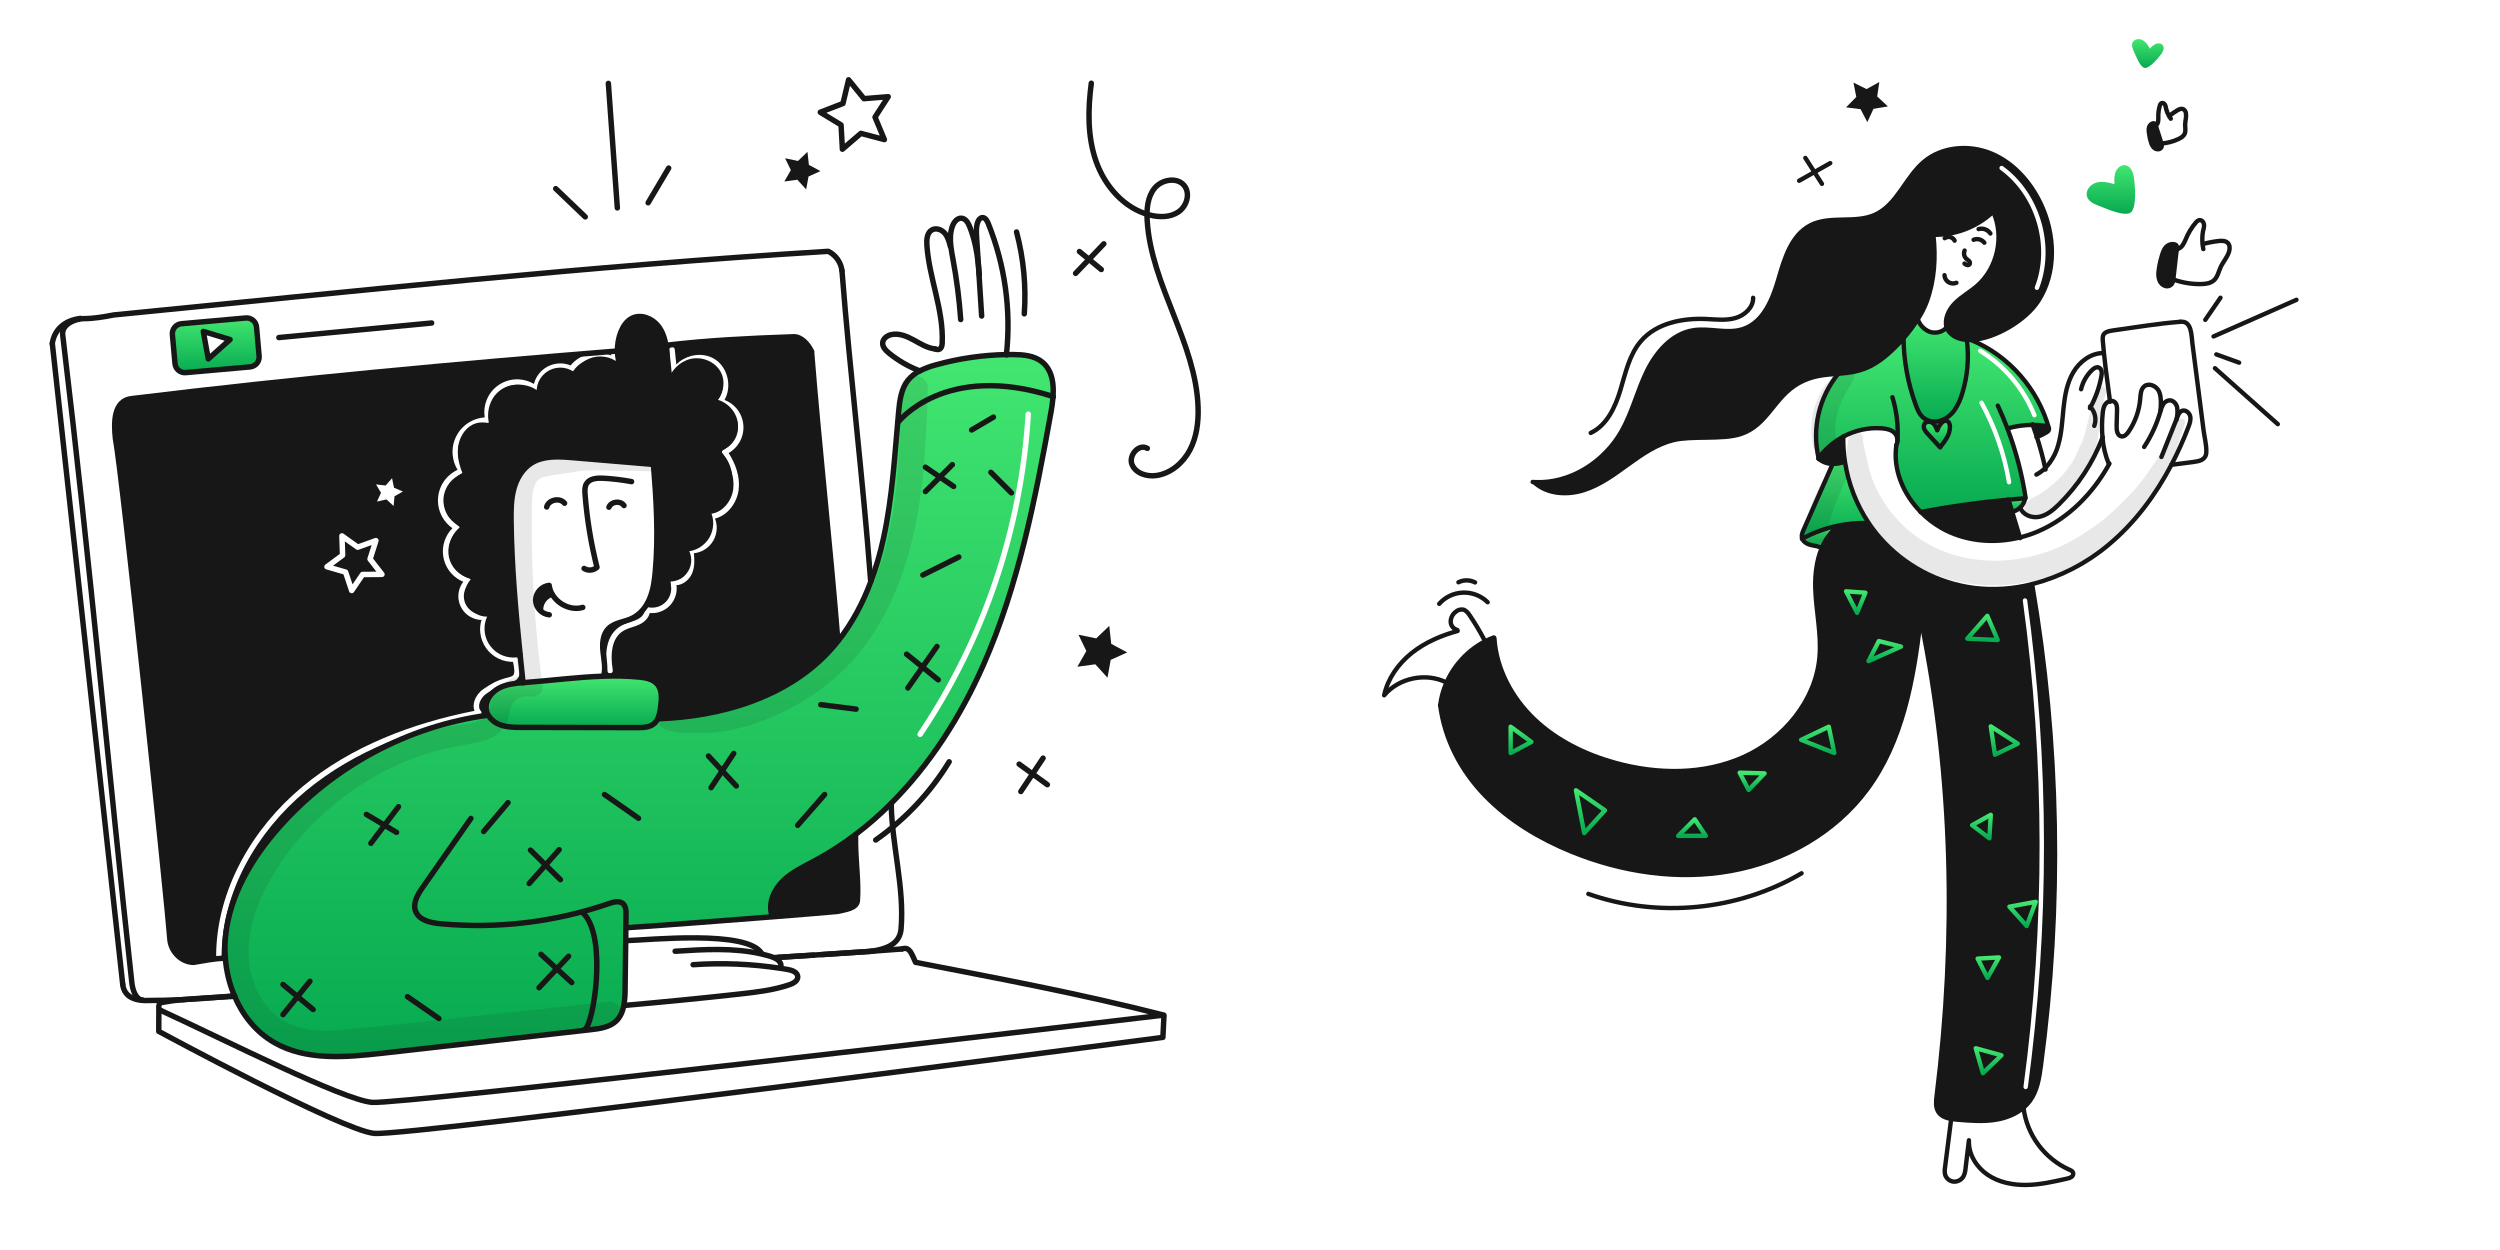 <svg width="1920" height="960" viewBox="0 0 1920 960" fill="none" xmlns="http://www.w3.org/2000/svg">
<g clip-path="url(#clip0_297_2626)">
<mask id="mask0_297_2626" style="mask-type:luminance" maskUnits="userSpaceOnUse" x="960" y="0" width="960" height="960">
<path d="M1920 0H960V960H1920V0Z" fill="white"/>
</mask>
<g mask="url(#mask0_297_2626)">
<path fill-rule="evenodd" clip-rule="evenodd" d="M1411.86 403.893C1406.15 408.359 1401.73 414.271 1399.06 421.019C1395.11 430.467 1393.81 441.414 1394.14 451.73C1394.35 458.631 1395.12 465.521 1395.89 472.405C1397.1 483.141 1398.31 493.864 1397.37 504.594C1394.45 538.146 1369.86 567.56 1339.15 581.371C1308.44 595.182 1272.69 594.81 1240.24 585.757C1217.44 579.398 1195.51 568.688 1178.36 552.363C1161.21 536.038 1149.17 513.749 1147.69 490.118L1147.27 489.577C1144.97 490.42 1142.72 491.407 1140.55 492.531C1127.38 499.424 1116.94 510.581 1110.93 524.178C1108.45 529.727 1106.81 535.618 1106.08 541.653C1109.48 567.978 1122 591.924 1140.48 611C1159 630.132 1182.39 644.1 1207.04 654.146C1245.63 669.862 1288.48 676.323 1329.49 668.927C1370.49 661.531 1409.37 639.636 1434.11 606.096C1461.24 569.297 1469.6 522.385 1474.94 476.826L1475.34 476.871C1499.91 596.569 1502.49 720.292 1487.34 841.534C1486.81 845.796 1486.34 850.475 1488.72 854.06C1490.85 857.273 1494.6 858.648 1498.52 859.325C1500.1 859.607 1501.71 859.776 1503.25 859.9C1513.32 860.755 1523.51 861.591 1533.45 859.855C1540.92 858.545 1548.33 855.593 1554.05 850.745C1555.96 849.128 1557.67 847.289 1559.14 845.266C1564.65 837.622 1566.16 827.892 1567.41 818.557C1583.87 695.608 1581.59 570.875 1560.67 448.607C1546.25 452.303 1531.27 453.311 1516.49 451.583C1488.27 448.016 1462.35 434.211 1443.65 412.789C1440.49 409.142 1437.57 405.293 1434.91 401.267L1434.27 401.695C1426.73 401.497 1419.2 402.163 1411.82 403.679L1411.86 403.893ZM1556.88 460.957C1556.75 460.032 1555.9 459.384 1554.97 459.511C1554.05 459.639 1553.4 460.492 1553.53 461.417C1570.52 585.202 1570.69 710.717 1554.03 834.547C1553.91 835.473 1554.56 836.324 1555.49 836.449C1556.41 836.573 1557.26 835.924 1557.39 834.998C1574.08 710.865 1573.91 585.044 1556.88 460.957Z" fill="#171717"/>
<path fill-rule="evenodd" clip-rule="evenodd" d="M1489.89 343.441L1490.24 343.126C1492.1 340.934 1493.77 338.588 1495.24 336.113C1496.71 333.623 1497.52 330.797 1497.58 327.906C1497.62 326.887 1497.41 325.873 1496.97 324.952C1496.75 324.494 1496.43 324.093 1496.02 323.782C1495.62 323.471 1495.15 323.258 1494.65 323.159C1493.22 322.959 1491.9 323.948 1490.94 325.031C1489.55 326.571 1488.49 328.378 1487.82 330.341C1487.71 330.105 1487.61 329.869 1487.51 329.633C1486.68 327.76 1485.88 325.926 1484.17 324.794C1482.24 323.52 1479.22 323.633 1477.99 325.594C1477.65 326.224 1477.47 326.924 1477.47 327.637C1477.46 328.35 1477.62 329.055 1477.93 329.694C1478.58 330.967 1479.43 332.128 1480.45 333.133C1483.59 336.563 1486.73 339.999 1489.89 343.441ZM1477.23 320.893C1479.08 322.305 1481.26 323.242 1483.56 323.621C1485.86 324 1488.22 323.811 1490.43 323.069C1494.85 321.527 1498.65 318.582 1501.25 314.681C1503.82 310.798 1505.76 306.538 1507.01 302.054C1511.08 288.86 1512.29 274.953 1510.57 261.254L1510.59 261.017C1511.88 261.107 1513.18 261.107 1514.48 261.017L1514.51 261.445C1543.2 273.464 1565.27 298.988 1573.59 328.978L1573.54 328.989C1573.1 327.715 1571.25 327.061 1569.76 326.881C1566.9 326.516 1564.02 326.332 1561.14 326.328C1554.59 326.328 1548.08 327.242 1541.79 329.045L1541.7 329.079C1548.23 346.328 1552.91 364.218 1555.68 382.451L1555.36 382.699C1551.07 383.003 1546.79 383.345 1542.53 383.725C1519.91 385.747 1497.42 388.907 1475.13 393.195C1461.68 379.486 1453.63 360.658 1456.41 341.763C1456.98 340.645 1457.26 339.408 1457.26 338.155C1457.27 336.252 1456.61 334.405 1455.41 332.935C1453.01 330.083 1448.99 329.248 1445.28 328.955C1434.98 328.19 1424.68 330.418 1415.62 335.37C1408.18 339.371 1401.7 344.964 1396.67 351.751C1394.07 340.536 1394.08 328.875 1396.69 317.664C1399.31 306.453 1404.45 295.988 1411.73 287.072V287.049C1420.25 286.361 1428.84 285.403 1438.12 280.33C1445.78 276.136 1454.39 268.492 1461.9 259.822C1462.11 277.116 1465.22 294.252 1471.12 310.511C1472.48 314.343 1474.09 318.311 1477.23 320.893ZM1520.99 307.857C1521.81 307.407 1522.83 307.707 1523.28 308.525C1533.81 327.694 1541.02 348.499 1544.63 370.066C1544.78 370.987 1544.16 371.859 1543.24 372.013C1542.31 372.167 1541.44 371.545 1541.29 370.624C1537.75 349.432 1530.66 328.988 1520.32 310.153C1519.87 309.334 1520.17 308.306 1520.99 307.857ZM1521.67 268.023C1520.88 267.532 1519.83 267.778 1519.34 268.572C1518.85 269.367 1519.1 270.409 1519.89 270.9C1538.38 282.328 1552.73 299.368 1560.85 319.532C1561.2 320.398 1562.18 320.818 1563.05 320.469C1563.92 320.12 1564.34 319.135 1563.99 318.269C1555.6 297.436 1540.77 279.83 1521.67 268.023Z" fill="url(#paint0_linear_297_2626)"/>
<path d="M1564.3 335.561C1563.31 332.46 1562.26 329.382 1561.14 326.327C1564.03 326.331 1566.91 326.515 1569.77 326.88C1571.26 327.06 1573.11 327.714 1573.55 328.988C1573.63 329.223 1573.66 329.473 1573.64 329.721C1573.56 330.848 1572.5 331.604 1571.53 332.179C1569.24 333.56 1566.83 334.726 1564.33 335.662L1564.3 335.561Z" fill="#171717"/>
<path d="M1555.36 382.7C1554.88 385.396 1553.55 387.866 1551.56 389.746C1549.85 391.423 1547.69 392.573 1545.35 393.061L1542.53 383.726C1546.8 383.342 1551.08 383 1555.36 382.7Z" fill="url(#paint1_linear_297_2626)"/>
<path d="M1545.34 393.059L1551.3 412.766C1530.98 417.795 1508.86 415.799 1490.8 405.366C1485.05 402.032 1479.78 397.936 1475.13 393.19C1497.42 388.902 1519.91 385.742 1542.53 383.72L1545.34 393.059Z" fill="#171717"/>
<path d="M1497.58 327.906C1497.51 330.797 1496.7 333.623 1495.23 336.113C1493.77 338.588 1492.1 340.934 1490.23 343.126L1489.88 343.441C1486.74 340.003 1483.59 336.57 1480.44 333.141C1479.42 332.136 1478.57 330.975 1477.92 329.702C1477.61 329.063 1477.45 328.358 1477.46 327.645C1477.47 326.932 1477.64 326.232 1477.98 325.602C1479.21 323.641 1482.22 323.539 1484.16 324.802C1486.1 326.065 1486.86 328.241 1487.81 330.349C1488.48 328.386 1489.54 326.579 1490.93 325.039C1491.89 323.956 1493.21 322.964 1494.64 323.167C1495.14 323.265 1495.61 323.479 1496.01 323.79C1496.42 324.101 1496.74 324.502 1496.96 324.96C1497.4 325.878 1497.61 326.889 1497.58 327.906Z" fill="url(#paint2_linear_297_2626)"/>
<path d="M1495.26 252.391C1498.33 258.017 1503.87 260.633 1510.59 261.016L1510.58 261.253C1512.29 274.952 1511.08 288.859 1507.01 302.053C1505.76 306.537 1503.82 310.797 1501.25 314.68C1498.66 318.581 1494.86 321.526 1490.43 323.068C1488.22 323.81 1485.86 323.999 1483.56 323.62C1481.26 323.241 1479.09 322.304 1477.23 320.892C1474.1 318.31 1472.48 314.342 1471.13 310.509C1465.23 294.25 1462.11 277.114 1461.91 259.82C1465.92 255.219 1469.59 250.324 1472.87 245.175C1473.59 247.331 1474.77 249.305 1476.33 250.961C1477.89 252.617 1479.79 253.916 1481.9 254.769C1486.2 256.314 1491.92 255.186 1494.76 251.612L1494.99 251.545C1495.06 251.828 1495.15 252.109 1495.26 252.391Z" fill="url(#paint3_linear_297_2626)"/>
<path d="M1434.9 401.267L1434.26 401.695C1426.73 401.497 1419.19 402.163 1411.81 403.679C1402.14 405.643 1392.81 409.024 1384.12 413.713C1384 413.401 1383.91 413.076 1383.85 412.744C1383.5 410.737 1384.35 408.753 1385.16 406.892C1392.71 389.835 1399.87 373.521 1407.42 356.463V356.263C1410.52 356.281 1413.61 355.77 1416.55 354.752L1416.93 354.696C1419.49 371.336 1425.62 387.224 1434.9 401.267Z" fill="url(#paint4_linear_297_2626)"/>
<path d="M1416.93 354.693L1416.55 354.749C1413.61 355.767 1410.53 356.278 1407.42 356.26C1403.55 356.261 1399.8 354.9 1396.83 352.416C1396.78 352.19 1396.72 351.976 1396.67 351.75C1401.71 344.963 1408.18 339.37 1415.63 335.369C1415.5 341.836 1415.94 348.301 1416.93 354.693Z" fill="#171717"/>
<path d="M1411.81 403.679L1411.86 403.894C1406.14 408.36 1401.72 414.272 1399.06 421.019C1396.23 419.339 1394.4 419.373 1391.17 418.663C1388.25 418.02 1385.14 416.408 1384.12 413.713C1392.81 409.023 1402.14 405.642 1411.81 403.679Z" fill="url(#paint5_linear_297_2626)"/>
<path d="M1495.25 252.391C1495.15 252.109 1495.06 251.828 1494.98 251.546C1493.11 245.007 1496.55 237.825 1501.38 232.932C1506.42 227.814 1512.86 224.332 1518.3 219.64C1534.02 206.04 1539.39 181.792 1530.89 162.829" stroke="#171717" stroke-width="3.382" stroke-linecap="round" stroke-linejoin="round"/>
<path d="M1537.15 155.5C1535.21 158.054 1533.06 160.445 1530.72 162.648C1518.31 174.291 1501.84 180.633 1484.82 180.326C1481.63 180.249 1478.44 179.917 1475.3 179.334" stroke="#171717" stroke-width="3.382" stroke-linecap="round" stroke-linejoin="round"/>
<path d="M1484.81 180.18C1484.81 180.225 1484.83 180.28 1484.83 180.327C1486.8 197.982 1485.73 215.527 1479.54 232.165C1477.76 236.718 1475.53 241.077 1472.86 245.176C1469.58 250.325 1465.92 255.22 1461.91 259.821C1454.4 268.491 1445.78 276.135 1438.13 280.329C1428.85 285.402 1420.26 286.36 1411.74 287.048C1401.83 287.848 1392.01 288.266 1381.28 294.342C1362.32 305.109 1357.52 326.609 1336.78 333.385C1322.94 337.906 1299.47 334.524 1285.31 337.973C1272.44 341.096 1261.25 348.831 1250.53 356.598C1239.8 364.365 1228.97 372.439 1216.34 376.441C1203.71 380.443 1188.73 379.632 1178.78 370.894" stroke="#171717" stroke-width="3.382" stroke-linecap="round" stroke-linejoin="round"/>
<path d="M1177.1 370.15C1177.68 370.195 1178.24 370.229 1178.82 370.263C1205.84 371.616 1232.11 354.693 1245.43 331.051C1253.55 316.651 1257.41 300.251 1264.61 285.379C1271.82 270.507 1283.89 256.36 1300.19 253.665C1312.96 251.546 1326.51 256.777 1338.76 252.665C1354.36 247.445 1361.42 229.733 1365.98 213.938C1370.53 198.143 1375.93 180.33 1390.61 172.911C1405.62 165.346 1424.66 171.852 1439.97 164.952C1457.03 157.263 1463.35 136.169 1477.69 124.152C1491.67 112.438 1512.52 110.904 1529.35 117.928C1546.18 124.952 1559.13 139.473 1567.04 155.9C1578.44 179.553 1579.67 209.2 1565.37 231.222C1555.7 246.127 1532.18 260.017 1514.48 261.022C1513.19 261.112 1511.89 261.112 1510.59 261.022C1503.87 260.639 1498.34 258.022 1495.26 252.397" stroke="#171717" stroke-width="3.382" stroke-linecap="round" stroke-linejoin="round"/>
<path d="M1411.74 287.071C1404.45 295.987 1399.31 306.452 1396.7 317.663C1394.09 328.874 1394.08 340.535 1396.67 351.75C1396.72 351.976 1396.77 352.19 1396.83 352.416C1396.84 352.449 1396.84 352.483 1396.85 352.516" stroke="#171717" stroke-width="3.382" stroke-linecap="round" stroke-linejoin="round"/>
<path d="M1396.47 352.021L1396.67 351.751C1401.71 344.963 1408.18 339.37 1415.62 335.369C1424.69 330.417 1434.99 328.189 1445.29 328.954C1448.99 329.247 1453.01 330.082 1455.41 332.934C1456.62 334.404 1457.27 336.251 1457.26 338.154C1457.27 339.407 1456.98 340.644 1456.41 341.762" stroke="#171717" stroke-width="3.382" stroke-linecap="round" stroke-linejoin="round"/>
<path d="M1456.42 341.762C1453.63 360.657 1461.68 379.485 1475.13 393.194C1479.78 397.94 1485.05 402.036 1490.8 405.37C1508.86 415.799 1530.98 417.795 1551.3 412.77C1556.03 411.607 1560.66 410.061 1565.13 408.148C1588.62 398.091 1607.46 378.824 1619.83 356.467C1619.9 356.332 1619.98 356.185 1620.06 356.05" stroke="#171717" stroke-width="3.382" stroke-linecap="round" stroke-linejoin="round"/>
<path d="M1415.63 335.155V335.369C1415.5 341.836 1415.94 348.301 1416.93 354.693C1419.49 371.333 1425.62 387.222 1434.9 401.267C1437.56 405.294 1440.48 409.142 1443.64 412.789C1462.34 434.211 1488.27 448.016 1516.48 451.583C1531.27 453.312 1546.24 452.303 1560.67 448.607C1582.13 443.083 1602.09 432.842 1619.1 418.629C1639.39 401.797 1655.36 380.387 1667.64 356.97C1672.55 347.564 1676.91 337.878 1680.69 327.962C1681.72 325.279 1682.72 322.393 1682.06 319.608C1681.39 316.823 1678.32 314.433 1675.69 315.56C1673.91 316.327 1673.01 318.311 1672.29 320.115C1672.07 320.668 1671.85 321.231 1671.63 321.784C1667.75 331.513 1663.86 341.235 1659.97 350.95" stroke="#171717" stroke-width="3.382" stroke-linecap="round" stroke-linejoin="round"/>
<path d="M1671.44 322.573C1671.5 322.314 1671.56 322.054 1671.63 321.784C1672.36 318.845 1672.49 315.791 1672.03 312.798C1671.39 309.946 1668.92 307.274 1666 307.454C1665.01 307.582 1664.07 307.941 1663.24 308.501C1662.41 309.061 1661.73 309.807 1661.25 310.679C1660.4 312.153 1659.77 313.74 1659.37 315.391C1659.28 315.673 1659.2 315.966 1659.13 316.248C1656.35 325.815 1652.17 334.912 1646.7 343.239" stroke="#171717" stroke-width="3.382" stroke-linecap="round" stroke-linejoin="round"/>
<path d="M1659.23 315.346C1659.69 310.961 1659.97 304.185 1657.95 300.273C1655.93 296.361 1650.46 293.914 1646.97 296.573C1644.13 298.737 1643.96 302.83 1643.67 306.381C1642.92 315.414 1639.84 324.097 1634.73 331.581C1633.43 333.475 1631.54 335.493 1629.27 335.144C1626.16 334.67 1625.47 330.544 1625.56 327.387C1625.66 323.34 1625.78 319.287 1625.88 315.234C1625.95 312.866 1625.85 310.115 1623.96 308.672C1623.46 308.31 1622.89 308.065 1622.28 307.956C1621.68 307.847 1621.05 307.876 1620.46 308.041C1619.18 308.333 1618.04 309.038 1617.21 310.047C1615.61 312.032 1615.16 314.681 1614.9 317.206C1614.22 323.51 1614.17 329.866 1614.73 336.181C1615.3 343.106 1616.93 349.902 1619.58 356.328" stroke="#171717" stroke-width="3.382" stroke-linecap="round" stroke-linejoin="round"/>
<path d="M1396.74 352.348C1396.77 352.371 1396.8 352.393 1396.83 352.416C1399.8 354.9 1403.55 356.261 1407.42 356.26C1410.53 356.278 1413.61 355.767 1416.55 354.749" stroke="#171717" stroke-width="3.382" stroke-linecap="round" stroke-linejoin="round"/>
<path d="M1407.42 356.463C1399.88 373.521 1392.72 389.835 1385.16 406.892C1384.35 408.753 1383.51 410.737 1383.85 412.744C1383.91 413.076 1384 413.401 1384.13 413.713C1385.14 416.408 1388.25 418.02 1391.17 418.663C1394.41 419.373 1396.23 419.339 1399.06 421.019L1399.13 421.053" stroke="#171717" stroke-width="3.382" stroke-linecap="round" stroke-linejoin="round"/>
<path d="M1383.89 413.837C1383.97 413.791 1384.04 413.75 1384.13 413.713C1392.81 409.024 1402.14 405.642 1411.82 403.679C1419.2 402.163 1426.73 401.497 1434.26 401.695" stroke="#171717" stroke-width="3.382" stroke-linecap="round" stroke-linejoin="round"/>
<path d="M1474.95 393.228C1475.01 393.217 1475.07 393.206 1475.13 393.194C1497.42 388.906 1519.92 385.746 1542.53 383.724C1546.8 383.341 1551.08 382.999 1555.36 382.698C1554.88 385.394 1553.55 387.864 1551.56 389.744C1549.85 391.421 1547.69 392.571 1545.35 393.059C1545.33 393.072 1545.31 393.079 1545.28 393.082" stroke="#171717" stroke-width="3.382" stroke-linecap="round" stroke-linejoin="round"/>
<path d="M1555.69 382.45C1552.92 364.217 1548.23 346.327 1541.71 329.078C1539.46 323.148 1537 317.304 1534.32 311.547" stroke="#171717" stroke-width="3.382" stroke-linecap="round" stroke-linejoin="round"/>
<path d="M1541.79 329.044C1548.08 327.241 1554.6 326.327 1561.14 326.327C1564.02 326.331 1566.9 326.515 1569.77 326.88C1571.25 327.06 1573.1 327.714 1573.54 328.988C1573.63 329.223 1573.66 329.473 1573.63 329.721C1573.55 330.848 1572.49 331.604 1571.52 332.179C1569.24 333.56 1566.83 334.726 1564.33 335.662L1564.06 335.762C1564.42 335.581 1564.08 335.683 1564.3 335.562C1564.32 335.55 1564.35 335.528 1564.4 335.505" stroke="#171717" stroke-width="3.382" stroke-linecap="round" stroke-linejoin="round"/>
<path d="M1560.98 325.888C1561.04 326.034 1561.08 326.181 1561.14 326.327C1562.26 329.383 1563.31 332.461 1564.3 335.561L1564.33 335.661C1566.85 343.486 1568.98 351.445 1570.71 359.484C1570.8 359.856 1570.88 360.239 1570.96 360.611" stroke="#171717" stroke-width="3.382" stroke-linecap="round" stroke-linejoin="round"/>
<path d="M1563.95 364.479C1566.44 363.166 1568.72 361.482 1570.71 359.485C1575.42 354.555 1578.84 348.536 1580.66 341.965C1583.39 332.765 1583.8 323.065 1584.78 313.509C1585.76 303.953 1587.41 294.218 1592.27 285.943C1597.13 277.668 1605.86 271.073 1615.45 271.151" stroke="#171717" stroke-width="3.382" stroke-linecap="round" stroke-linejoin="round"/>
<path d="M1598.28 298.92C1599.61 293.25 1602.57 288.095 1606.8 284.094C1608.15 282.82 1609.98 281.603 1611.74 282.2C1612.34 282.447 1612.86 282.844 1613.26 283.352C1613.66 283.859 1613.93 284.461 1614.03 285.1C1614.21 286.381 1614.16 287.685 1613.86 288.944C1612.35 297.244 1609.54 305.251 1605.52 312.665C1605.38 312.936 1605.23 313.195 1605.09 313.465" stroke="#171717" stroke-width="3.382" stroke-linecap="round" stroke-linejoin="round"/>
<path d="M1551.57 389.767C1553.37 395.449 1560.41 398.11 1566.24 396.904C1572.07 395.698 1576.88 391.638 1581.14 387.467C1595.88 372.981 1607.34 355.489 1614.72 336.181C1614.79 336.023 1614.85 335.876 1614.9 335.719" stroke="#171717" stroke-width="3.382" stroke-linecap="round" stroke-linejoin="round"/>
<path d="M1608.39 327.083C1609.3 324.649 1609.51 322.012 1609 319.465C1608.49 316.918 1607.29 314.563 1605.52 312.663C1605.39 312.528 1605.27 312.392 1605.13 312.263" stroke="#171717" stroke-width="3.382" stroke-linecap="round" stroke-linejoin="round"/>
<path d="M1620.52 308.537C1620.5 308.368 1620.48 308.198 1620.45 308.037C1618.76 294.519 1617.09 283.515 1615.82 271.102C1615.49 268.002 1615.2 264.823 1614.93 261.486C1614.54 256.514 1615.92 254.721 1623.08 253.729C1642.2 251.068 1656.71 248.554 1674.4 247.145" stroke="#171717" stroke-width="3.382" stroke-linecap="round" stroke-linejoin="round"/>
<path d="M1674.4 247.149C1683.38 245.988 1682.99 257.814 1683.75 263.665C1685.13 274.477 1686.53 285.293 1687.93 296.112C1689.4 307.623 1690.89 319.141 1692.37 330.668C1693.06 335.989 1694.69 341.968 1694.44 347.368C1694.19 353.253 1689.13 354.211 1684.51 354.797C1678.89 355.53 1673.26 356.241 1667.63 356.973C1667.61 356.973 1667.59 356.985 1667.57 356.985" stroke="#171717" stroke-width="3.382" stroke-linecap="round" stroke-linejoin="round"/>
<path d="M1573.61 329.067C1573.6 329.033 1573.6 329.011 1573.59 328.977C1565.27 298.987 1543.2 273.463 1514.51 261.444" stroke="#171717" stroke-width="3.382" stroke-linecap="round" stroke-linejoin="round"/>
<path d="M1472.83 245.086C1472.84 245.119 1472.85 245.142 1472.86 245.176C1473.59 247.332 1474.77 249.306 1476.33 250.962C1477.89 252.618 1479.79 253.917 1481.89 254.77C1486.2 256.315 1491.92 255.187 1494.76 251.613" stroke="#171717" stroke-width="3.382" stroke-linecap="round" stroke-linejoin="round"/>
<path d="M1461.9 259.291C1461.9 259.471 1461.9 259.641 1461.91 259.821C1462.11 277.115 1465.23 294.251 1471.13 310.51C1472.48 314.343 1474.09 318.31 1477.23 320.893C1479.08 322.305 1481.26 323.242 1483.56 323.621C1485.86 324 1488.22 323.811 1490.43 323.069C1494.85 321.527 1498.65 318.581 1501.25 314.681C1503.82 310.798 1505.76 306.538 1507.01 302.054C1511.08 288.86 1512.29 274.953 1510.57 261.254" stroke="#171717" stroke-width="3.382" stroke-linecap="round" stroke-linejoin="round"/>
<path d="M1457.22 338.887C1457.24 338.639 1457.25 338.402 1457.26 338.154C1457.97 326.98 1456.65 315.769 1453.37 305.064" stroke="#171717" stroke-width="3.382" stroke-linecap="round" stroke-linejoin="round"/>
<path d="M1487.81 330.341C1486.87 328.233 1486.09 326.068 1484.16 324.794C1482.23 323.52 1479.21 323.633 1477.98 325.594C1477.65 326.224 1477.47 326.924 1477.46 327.637C1477.45 328.35 1477.61 329.055 1477.93 329.694C1478.57 330.967 1479.42 332.128 1480.44 333.133C1483.58 336.56 1486.73 339.994 1489.89 343.433C1489.94 343.49 1489.99 343.546 1490.04 343.603" stroke="#171717" stroke-width="3.382" stroke-linecap="round" stroke-linejoin="round"/>
<path d="M1487.81 330.341C1488.48 328.378 1489.55 326.571 1490.94 325.031C1491.89 323.948 1493.21 322.956 1494.65 323.159C1495.14 323.257 1495.61 323.471 1496.02 323.782C1496.42 324.093 1496.75 324.494 1496.97 324.952C1497.41 325.873 1497.62 326.887 1497.58 327.906C1497.51 330.797 1496.7 333.623 1495.23 336.113C1493.77 338.588 1492.1 340.934 1490.24 343.126" stroke="#171717" stroke-width="3.382" stroke-linecap="round" stroke-linejoin="round"/>
<path d="M1411.86 403.894C1406.14 408.36 1401.72 414.272 1399.06 421.019C1395.1 430.467 1393.81 441.414 1394.13 451.73C1394.67 469.396 1398.9 486.984 1397.37 504.594C1394.45 538.146 1369.87 567.561 1339.15 581.371C1308.43 595.181 1272.69 594.81 1240.24 585.757C1217.43 579.398 1195.5 568.688 1178.36 552.363C1161.21 536.038 1149.17 513.749 1147.69 490.118" stroke="#171717" stroke-width="3.382" stroke-linecap="round" stroke-linejoin="round"/>
<path d="M1106.05 541.889L1106.08 541.653C1106.81 535.618 1108.45 529.727 1110.93 524.178C1116.94 510.581 1127.38 499.424 1140.55 492.531C1142.72 491.407 1144.97 490.42 1147.27 489.577" stroke="#171717" stroke-width="3.382" stroke-linecap="round" stroke-linejoin="round"/>
<path d="M1106.05 541.427C1106.06 541.506 1106.07 541.574 1106.08 541.653C1109.48 567.978 1122 591.924 1140.48 611C1159.01 630.132 1182.39 644.1 1207.04 654.146C1245.64 669.862 1288.49 676.334 1329.49 668.927C1370.5 661.52 1409.38 639.636 1434.12 606.096C1461.25 569.296 1469.61 522.385 1474.95 476.826C1475.18 474.977 1475.39 473.128 1475.6 471.279" stroke="#171717" stroke-width="3.382" stroke-linecap="round" stroke-linejoin="round"/>
<path d="M1475.34 476.871C1499.91 596.571 1502.48 720.292 1487.34 841.534C1486.81 845.796 1486.34 850.475 1488.72 854.06C1490.85 857.273 1494.59 858.648 1498.52 859.325C1500.1 859.607 1501.71 859.776 1503.25 859.9C1513.32 860.757 1523.51 861.591 1533.45 859.855C1540.92 858.547 1548.33 855.593 1554.05 850.745C1555.96 849.128 1557.67 847.289 1559.14 845.266C1564.65 837.622 1566.16 827.892 1567.41 818.557C1583.87 695.608 1581.59 570.875 1560.67 448.607C1560.67 448.584 1560.66 448.55 1560.66 448.528" stroke="#171717" stroke-width="3.382" stroke-linecap="round" stroke-linejoin="round"/>
<path d="M1140.38 492.2C1136.9 485.476 1133.03 478.958 1128.8 472.677C1127.48 470.727 1125.91 468.652 1123.61 468.145C1122.6 468.004 1121.57 468.087 1120.6 468.387C1119.62 468.687 1118.72 469.197 1117.97 469.881C1116.79 470.761 1115.84 471.897 1115.17 473.202C1114.51 474.507 1114.15 475.947 1114.12 477.412C1114.14 478.879 1114.64 480.299 1115.55 481.451C1116.46 482.603 1117.73 483.422 1119.15 483.782" stroke="#171717" stroke-width="3.382" stroke-linecap="round" stroke-linejoin="round"/>
<path d="M1110.78 524.11C1095.1 516.263 1074.31 520.57 1063.03 533.986C1065.79 521.134 1073.86 509.786 1084.13 501.573C1094.39 493.36 1106.72 488.089 1119.38 484.605C1119.39 484.605 1119.41 484.594 1119.43 484.594" stroke="#171717" stroke-width="3.382" stroke-linecap="round" stroke-linejoin="round"/>
<path d="M1498.54 859.156C1498.53 859.212 1498.53 859.268 1498.51 859.325C1496.95 871.681 1495.38 884.041 1493.8 896.406C1493.44 898.303 1493.45 900.253 1493.85 902.144C1494.29 903.594 1495.16 904.878 1496.34 905.831C1497.53 906.785 1498.96 907.366 1500.48 907.499C1501.99 907.58 1503.5 907.234 1504.83 906.5C1506.16 905.767 1507.26 904.676 1508.01 903.35C1508.9 901.45 1509.42 899.394 1509.54 897.296C1510.41 890.103 1511.27 882.914 1512.14 875.729C1511.6 886.202 1517.79 896.315 1526.46 902.212C1535.13 908.109 1545.94 910.212 1556.43 910.036C1566.91 909.86 1577.24 907.511 1587.47 905.188C1588.7 905 1589.87 904.554 1590.92 903.88C1591.43 903.535 1591.82 903.041 1592.05 902.465C1592.27 901.888 1592.31 901.257 1592.17 900.656C1591.75 899.45 1590.44 898.863 1589.28 898.356C1579.81 894.114 1571.6 887.505 1565.43 879.166C1559.26 870.827 1555.34 861.039 1554.05 850.745L1554.02 850.43" stroke="#171717" stroke-width="3.382" stroke-linecap="round" stroke-linejoin="round"/>
<path d="M1501.15 184.814C1500.82 184.143 1500.35 183.553 1499.78 183.083C1499.2 182.613 1498.52 182.276 1497.8 182.096C1497.08 181.915 1496.32 181.895 1495.59 182.038C1494.86 182.18 1494.17 182.481 1493.56 182.92" stroke="#171717" stroke-width="3.382" stroke-linecap="round" stroke-linejoin="round"/>
<path d="M1523.96 186.4C1523.02 185.166 1521.71 184.276 1520.22 183.869C1518.72 183.461 1517.14 183.558 1515.71 184.145" stroke="#171717" stroke-width="3.382" stroke-linecap="round" stroke-linejoin="round"/>
<path d="M1528.61 179.323C1527.66 177.874 1526.26 176.765 1524.64 176.156C1523.01 175.546 1521.24 175.467 1519.56 175.93" stroke="#171717" stroke-width="3.382" stroke-linecap="round" stroke-linejoin="round"/>
<path d="M1508.82 192.435C1508.36 193.504 1508.25 194.687 1508.5 195.821C1508.75 196.956 1509.34 197.986 1510.19 198.771C1510.92 199.291 1511.61 199.856 1512.27 200.462C1512.59 200.772 1512.8 201.178 1512.87 201.618C1512.95 202.059 1512.88 202.511 1512.67 202.909C1512.44 203.196 1512.12 203.407 1511.76 203.515C1511.4 203.624 1511.02 203.625 1510.67 203.518C1509.95 203.295 1509.29 202.926 1508.73 202.435" stroke="#171717" stroke-width="3.382" stroke-linecap="round" stroke-linejoin="round"/>
<path d="M1502.5 217.182C1501.52 217.599 1500.45 217.771 1499.39 217.682C1498.32 217.594 1497.3 217.248 1496.4 216.674C1495.5 216.1 1494.75 215.315 1494.23 214.388C1493.7 213.461 1493.4 212.419 1493.37 211.353" stroke="#171717" stroke-width="3.382" stroke-linecap="round" stroke-linejoin="round"/>
<path d="M1542.5 383.645L1542.53 383.724L1545.35 393.059L1551.3 412.766L1551.46 413.296" stroke="#171717" stroke-width="3.382" stroke-linecap="round" stroke-linejoin="round"/>
<path d="M1660.01 110.271C1660.28 110.996 1660.35 111.779 1660.21 112.539C1660.06 113.043 1659.78 113.498 1659.4 113.856C1659.02 114.214 1658.54 114.463 1658.03 114.575C1657.35 114.695 1656.65 114.651 1655.99 114.444C1655.34 114.238 1654.74 113.877 1654.25 113.39C1653.28 112.404 1652.55 111.206 1652.13 109.89C1651.38 107.624 1650.85 105.292 1650.54 102.926C1650.23 101.026 1649.94 99.02 1650.65 97.232C1650.9 96.584 1651.32 96.011 1651.85 95.565C1652.39 95.119 1653.03 94.815 1653.71 94.68C1654.94 94.508 1655.41 95.345 1655.71 96.358C1655.89 96.967 1656 97.639 1656.18 98.189C1657.41 102.075 1658.64 105.958 1659.88 109.839C1659.92 109.982 1659.97 110.125 1660.01 110.271Z" fill="#171717"/>
<path d="M1660.4 110.177C1664.79 109.813 1669.08 108.664 1673.06 106.785C1674.99 105.869 1676.97 104.657 1677.83 102.695C1678.78 100.549 1678.16 98.082 1678.19 95.736C1678.22 92.888 1679.21 90.066 1678.83 87.248C1678.8 86.533 1678.58 85.84 1678.2 85.234C1677.82 84.628 1677.29 84.129 1676.66 83.785C1675.27 83.21 1673.7 83.875 1672.39 84.622C1670.15 85.94 1668.01 87.426 1665.98 89.068" stroke="#171717" stroke-width="3.382" stroke-linecap="round" stroke-linejoin="round"/>
<path d="M1655.71 96.358C1655.89 96.967 1656 97.639 1656.18 98.189C1657.41 102.075 1658.64 105.959 1659.88 109.84C1659.92 109.983 1659.97 110.125 1660.01 110.273C1660.28 110.997 1660.35 111.78 1660.21 112.54C1660.07 113.044 1659.79 113.499 1659.4 113.857C1659.02 114.216 1658.55 114.464 1658.03 114.576C1657.35 114.696 1656.66 114.652 1656 114.445C1655.34 114.239 1654.74 113.878 1654.25 113.391C1653.28 112.405 1652.56 111.207 1652.13 109.891C1651.39 107.625 1650.85 105.293 1650.54 102.927C1650.23 101.027 1649.94 99.021 1650.65 97.233C1650.91 96.585 1651.32 96.012 1651.86 95.566C1652.39 95.12 1653.03 94.816 1653.71 94.681C1654.94 94.507 1655.41 95.344 1655.71 96.358Z" stroke="#171717" stroke-width="3.382" stroke-linecap="round" stroke-linejoin="round"/>
<path d="M1655.73 96.352C1656.6 95.678 1657.19 94.702 1657.39 93.615C1657.58 92.536 1657.64 91.439 1657.59 90.345C1657.48 87.147 1657.89 83.952 1658.8 80.886C1658.95 80.317 1659.26 79.806 1659.7 79.42C1660.02 79.217 1660.39 79.114 1660.78 79.124C1661.16 79.134 1661.52 79.257 1661.84 79.477C1662.45 79.935 1662.89 80.584 1663.1 81.322C1663.3 82.052 1663.45 82.795 1663.57 83.545C1664.06 85.508 1664.82 87.392 1665.85 89.14C1666.24 89.843 1666.68 90.519 1667.16 91.164" stroke="#171717" stroke-width="3.382" stroke-linecap="round" stroke-linejoin="round"/>
<path d="M1669.08 214.725C1669 215.969 1668.59 217.169 1667.89 218.199C1667.34 218.844 1666.63 219.33 1665.83 219.604C1665.03 219.879 1664.17 219.932 1663.35 219.759C1662.26 219.493 1661.26 218.969 1660.43 218.232C1659.59 217.496 1658.95 216.568 1658.55 215.528C1657.77 213.442 1657.49 211.201 1657.73 208.987C1658.12 205.154 1658.87 201.366 1659.97 197.674C1660.76 194.674 1661.64 191.521 1663.87 189.362C1664.67 188.574 1665.66 188.001 1666.74 187.696C1667.82 187.391 1668.96 187.365 1670.06 187.618C1671.98 188.169 1672.13 189.718 1671.9 191.395C1671.76 192.41 1671.49 193.474 1671.39 194.407C1670.65 200.935 1669.91 207.468 1669.18 214.007C1669.15 214.241 1669.12 214.482 1669.08 214.725Z" fill="#171717"/>
<path d="M1669.71 214.838C1676.42 217.184 1683.49 218.307 1690.59 218.154C1694.05 218.075 1697.75 217.589 1700.31 215.267C1703.11 212.732 1703.84 208.688 1705.41 205.245C1707.32 201.076 1710.64 197.573 1711.94 193.166C1712.59 190.966 1712.59 188.313 1711.01 186.643C1709.35 184.876 1706.59 184.829 1704.18 185.071C1700.01 185.537 1695.87 186.317 1691.82 187.404" stroke="#171717" stroke-width="3.382" stroke-linecap="round" stroke-linejoin="round"/>
<path d="M1671.89 191.394C1671.76 192.409 1671.48 193.472 1671.38 194.406C1670.64 200.934 1669.91 207.465 1669.17 214C1669.15 214.24 1669.12 214.481 1669.08 214.724C1669 215.968 1668.59 217.168 1667.89 218.198C1667.34 218.843 1666.63 219.328 1665.83 219.603C1665.03 219.877 1664.17 219.931 1663.35 219.758C1662.26 219.492 1661.26 218.968 1660.43 218.231C1659.59 217.494 1658.95 216.566 1658.55 215.527C1657.77 213.441 1657.49 211.2 1657.73 208.986C1658.12 205.153 1658.87 201.366 1659.97 197.673C1660.76 194.673 1661.64 191.52 1663.87 189.361C1664.67 188.573 1665.66 188 1666.74 187.695C1667.82 187.39 1668.96 187.363 1670.06 187.617C1671.97 188.168 1672.12 189.714 1671.89 191.394Z" stroke="#171717" stroke-width="3.382" stroke-linecap="round" stroke-linejoin="round"/>
<path d="M1671.92 191.4C1673.65 190.983 1675.17 189.936 1676.17 188.462C1677.16 186.996 1677.98 185.425 1678.62 183.78C1680.56 178.996 1683.26 174.559 1686.62 170.642C1687.21 169.897 1688 169.348 1688.91 169.068C1689.51 168.982 1690.13 169.079 1690.69 169.346C1691.24 169.613 1691.7 170.038 1692.01 170.568C1692.62 171.642 1692.85 172.888 1692.66 174.107C1692.48 175.316 1692.22 176.513 1691.89 177.691C1691.33 180.909 1691.22 184.192 1691.57 187.44C1691.69 188.733 1691.89 190.017 1692.17 191.283" stroke="#171717" stroke-width="3.382" stroke-linecap="round" stroke-linejoin="round"/>
<path d="M1638.78 136.04C1638.17 132.156 1636.38 127.692 1632.52 126.94C1629.32 126.319 1626.17 128.784 1624.89 131.779C1623.61 134.774 1623.74 138.161 1623.9 141.414C1619.31 140.135 1614.41 138.935 1609.84 140.273C1605.27 141.611 1601.38 146.473 1602.85 151.011C1604.05 154.696 1608.02 156.602 1611.66 157.947C1616.59 159.773 1632.23 167.14 1636.72 162.902C1641.23 158.641 1639.64 141.589 1638.78 136.04Z" fill="url(#paint6_linear_297_2626)"/>
<path d="M1381.74 138.812L1405.62 125.283" stroke="#171717" stroke-width="3.382" stroke-linecap="round" stroke-linejoin="round"/>
<path d="M1386.52 121.304L1399.25 141.2" stroke="#171717" stroke-width="3.382" stroke-linecap="round" stroke-linejoin="round"/>
<path d="M1443.32 62.981L1441.68 74.08L1449.9 81.724L1438.83 83.594L1434.1 93.767L1428.91 83.823L1417.77 82.467L1425.62 74.452L1423.47 63.44L1433.52 68.431L1443.32 62.981Z" fill="#171717"/>
<path d="M1659.87 41.49C1661.28 39.553 1662.44 36.852 1661.09 34.864C1659.98 33.216 1657.56 32.92 1655.71 33.664C1653.92 34.546 1652.36 35.822 1651.13 37.395C1649.7 34.861 1648.11 32.232 1645.56 30.836C1643.01 29.44 1639.23 29.861 1637.91 32.452C1636.83 34.558 1637.73 37.098 1638.71 39.252C1640.06 42.17 1643.63 52.097 1647.39 52.204C1651.18 52.3 1657.85 44.259 1659.87 41.49Z" fill="url(#paint7_linear_297_2626)"/>
<path d="M1219.86 686.528C1273.24 705.389 1334.83 699.428 1383.6 670.682" stroke="#171717" stroke-width="3.382" stroke-linecap="round" stroke-linejoin="round"/>
<path d="M1346.42 228.711C1346.57 236.147 1339.88 242.234 1332.72 244.269C1325.57 246.304 1317.96 245.342 1310.53 244.998C1292.2 244.151 1272.13 248.088 1260.19 262.018C1251.26 272.432 1248.4 286.533 1244.43 299.664C1240.46 312.795 1234.09 326.618 1221.69 332.474" stroke="#171717" stroke-width="3.382" stroke-linecap="round" stroke-linejoin="round"/>
<path d="M1142.52 462.527C1140.05 460.076 1137.1 458.155 1133.85 456.882C1130.61 455.609 1127.14 455.011 1123.66 455.124C1120.17 455.237 1116.75 456.059 1113.6 457.54C1110.44 459.021 1107.63 461.129 1105.31 463.736" stroke="#171717" stroke-width="3.382" stroke-linecap="round" stroke-linejoin="round"/>
<path d="M1132.83 447.305C1130.87 446.285 1128.69 445.743 1126.48 445.722C1124.26 445.701 1122.08 446.201 1120.09 447.183" stroke="#171717" stroke-width="3.382" stroke-linecap="round" stroke-linejoin="round"/>
<path d="M1700.01 258.374L1763.68 230.256" stroke="#171717" stroke-width="3.382" stroke-linecap="round" stroke-linejoin="round"/>
<path d="M1693.65 245.641L1705.32 228.664" stroke="#171717" stroke-width="3.382" stroke-linecap="round" stroke-linejoin="round"/>
<path d="M1702.14 272.168L1719.65 278.535" stroke="#171717" stroke-width="3.382" stroke-linecap="round" stroke-linejoin="round"/>
<path d="M1701.08 282.78L1749.36 325.755" stroke="#171717" stroke-width="3.382" stroke-linecap="round" stroke-linejoin="round"/>
<path d="M1432.62 455.208L1426.25 470.594L1417.76 454.147L1432.62 455.208Z" stroke="url(#paint8_linear_297_2626)" stroke-width="3.382" stroke-linecap="round" stroke-linejoin="round"/>
<path d="M1459.94 496.591L1442.96 492.346L1435.01 507.732L1459.94 496.591Z" stroke="url(#paint9_linear_297_2626)" stroke-width="3.382" stroke-linecap="round" stroke-linejoin="round"/>
<path d="M1526.26 472.982L1510.88 490.489L1534.22 491.55L1526.26 472.982Z" stroke="url(#paint10_linear_297_2626)" stroke-width="3.382" stroke-linecap="round" stroke-linejoin="round"/>
<path d="M1549.61 571.133L1528.91 557.869L1532.1 579.622L1549.61 571.133Z" stroke="url(#paint11_linear_297_2626)" stroke-width="3.382" stroke-linecap="round" stroke-linejoin="round"/>
<path d="M1528.91 625.779L1514.59 633.738L1527.85 643.818L1528.91 625.779Z" stroke="url(#paint12_linear_297_2626)" stroke-width="3.382" stroke-linecap="round" stroke-linejoin="round"/>
<path d="M1563.4 692.628L1543.24 696.342L1556.5 711.198L1563.4 692.628Z" stroke="url(#paint13_linear_297_2626)" stroke-width="3.382" stroke-linecap="round" stroke-linejoin="round"/>
<path d="M1404.5 558.134L1408.74 578.296L1383.28 568.215L1404.5 558.134Z" stroke="url(#paint14_linear_297_2626)" stroke-width="3.382" stroke-linecap="round" stroke-linejoin="round"/>
<path d="M1336.06 593.416L1355.16 593.947L1342.96 606.68L1336.06 593.416Z" stroke="url(#paint15_linear_297_2626)" stroke-width="3.382" stroke-linecap="round" stroke-linejoin="round"/>
<path d="M1301.57 629.228L1310.06 641.961H1288.84L1301.57 629.228Z" stroke="url(#paint16_linear_297_2626)" stroke-width="3.382" stroke-linecap="round" stroke-linejoin="round"/>
<path d="M1210.32 606.945L1232.6 622.331L1216.68 639.839L1210.32 606.945Z" stroke="url(#paint17_linear_297_2626)" stroke-width="3.382" stroke-linecap="round" stroke-linejoin="round"/>
<path d="M1160.18 578.296L1176.1 569.806L1160.18 558.134V578.296Z" stroke="url(#paint18_linear_297_2626)" stroke-width="3.382" stroke-linecap="round" stroke-linejoin="round"/>
<path d="M1535.2 735.302L1518.84 736.228L1526.39 751.078L1535.2 735.302Z" stroke="url(#paint19_linear_297_2626)" stroke-width="3.382" stroke-linecap="round" stroke-linejoin="round"/>
<path d="M1537.13 810.497L1517.37 805.061L1522.84 824.209L1537.13 810.497Z" stroke="url(#paint20_linear_297_2626)" stroke-width="3.382" stroke-linecap="round" stroke-linejoin="round"/>
<path fill-rule="evenodd" clip-rule="evenodd" d="M1484.82 180.327C1501.84 180.634 1518.31 174.292 1530.72 162.649L1530.89 162.835C1539.39 181.798 1534.01 206.046 1518.29 219.646C1516 221.629 1513.52 223.396 1511.04 225.162C1507.66 227.574 1504.28 229.983 1501.37 232.938C1496.55 237.831 1493.11 245.013 1494.98 251.552C1495.06 251.834 1495.15 252.115 1495.25 252.397C1498.33 258.022 1503.86 260.639 1510.58 261.022C1511.88 261.112 1513.18 261.112 1514.47 261.022C1532.17 260.017 1555.69 246.127 1565.36 231.222C1579.66 209.2 1578.43 179.553 1567.03 155.9C1559.12 139.473 1546.18 124.952 1529.34 117.928C1512.51 110.904 1491.67 112.438 1477.69 124.152C1471.71 129.16 1467.13 135.743 1462.58 142.277C1456.21 151.421 1449.91 160.467 1439.96 164.952C1432.49 168.318 1424.14 168.494 1415.79 168.669C1407.03 168.853 1398.29 169.037 1390.6 172.911C1375.92 180.33 1370.52 198.143 1365.97 213.938C1361.41 229.733 1354.35 247.445 1338.75 252.665C1331.9 254.964 1324.65 254.343 1317.35 253.718C1311.59 253.225 1305.81 252.73 1300.18 253.665C1283.88 256.36 1271.81 270.507 1264.6 285.379C1261.44 291.908 1258.92 298.731 1256.41 305.55C1253.19 314.265 1249.98 322.972 1245.43 331.051C1232.1 354.693 1205.83 371.616 1178.81 370.263L1178.77 370.894C1188.73 379.632 1203.71 380.443 1216.34 376.441C1228.46 372.599 1238.93 365.004 1249.24 357.53C1249.67 357.219 1250.09 356.908 1250.52 356.598C1261.24 348.831 1272.44 341.096 1285.3 337.973C1291.88 336.372 1300.45 336.243 1309.15 336.112C1319.18 335.961 1329.36 335.807 1336.78 333.385C1348.17 329.663 1354.75 321.499 1361.52 313.111C1367.06 306.228 1372.73 299.195 1381.28 294.342C1391.33 288.648 1400.58 287.923 1409.86 287.196C1410.49 287.147 1411.11 287.098 1411.73 287.048C1420.26 286.36 1428.85 285.402 1438.13 280.329C1445.78 276.135 1454.39 268.491 1461.9 259.821C1465.92 255.22 1469.58 250.325 1472.86 245.176C1475.52 241.077 1477.76 236.718 1479.54 232.165C1485.72 215.527 1486.8 197.982 1484.82 180.327ZM1538.24 127.654C1537.49 127.106 1536.43 127.275 1535.88 128.031C1535.33 128.787 1535.5 129.844 1536.26 130.392C1563.48 150.127 1574.95 189.061 1562.77 220.397C1562.44 221.267 1562.87 222.247 1563.74 222.585C1564.61 222.924 1565.59 222.492 1565.93 221.622C1578.66 188.853 1566.71 148.291 1538.24 127.654Z" fill="#171717"/>
<g opacity="0.1">
<path d="M1417.71 283.81C1412.08 284.787 1408.11 288.81 1404.36 292.833C1400.25 297.239 1397.51 302.468 1395.25 307.999C1390.81 318.864 1390.19 330.579 1392.13 342.064C1392.96 347.01 1399.06 349.777 1403.54 348.546C1408.73 347.122 1410.94 342.075 1410.03 337.129C1408.51 328.913 1409.73 320.572 1412.44 312.736C1413.86 309.05 1415.53 305.464 1417.44 302.001C1419.53 297.845 1422.5 294.585 1423.94 290.037C1425.21 286.047 1421.29 283.19 1417.72 283.81H1417.71Z" fill="#171717"/>
</g>
<g opacity="0.1">
<path d="M1411.98 354.934C1404.38 359.772 1398.89 370.207 1395.2 378.221C1391.01 387.283 1387.8 396.764 1385.62 406.505C1384.63 410.931 1386.92 416.242 1391.74 417.288C1392.51 417.432 1393.29 417.536 1394.07 417.601C1397.68 418.001 1401.75 414.61 1402.52 411.165C1404.41 402.419 1406.99 393.838 1410.24 385.5C1411.79 381.578 1413.4 377.7 1415.03 373.817C1416.73 369.746 1419.25 365.394 1419.9 361.017C1420.55 356.743 1416.35 352.151 1411.98 354.929V354.934Z" fill="#171717"/>
</g>
<g opacity="0.1">
<path d="M1420.11 334.855C1419.06 340.629 1417.78 346.317 1417.81 352.219C1417.83 358.403 1419.26 364.758 1420.96 370.686C1424.22 382.172 1429.46 393.001 1436.45 402.686C1451.27 423.117 1472.51 437.999 1496.77 444.964C1522.2 452.105 1549.92 450.687 1574.91 442.471C1587.51 438.368 1599.5 432.599 1610.56 425.317C1621.34 418.166 1630.35 409.18 1639.01 399.648C1648.59 389.087 1656.37 376.86 1663.07 364.316C1669.73 351.856 1673.72 338.23 1677.99 324.848C1679.12 321.331 1673.87 320.067 1672.57 323.348C1668.2 334.358 1661.97 344.482 1655.44 354.348C1649.09 363.953 1642.38 373.391 1634.23 381.543C1626.11 389.654 1618.45 397.355 1608.96 403.955C1599.62 410.455 1590.04 416.555 1579.5 420.955C1538.1 438.244 1488.04 433.195 1457 398.826C1449.49 390.609 1443.43 381.171 1439.08 370.918C1436.91 365.551 1435.25 359.993 1434.12 354.318C1432.87 348.347 1430.92 342.366 1430.61 336.257C1430.32 330.57 1421.25 328.603 1420.11 334.836L1420.11 334.855Z" fill="#171717"/>
</g>
<g opacity="0.1">
<path d="M1559.13 396.6C1563.99 398.4 1569 395.1 1573.14 392.736C1577.36 390.31 1581.35 387.524 1585.08 384.408C1592.36 378.376 1598.24 370.348 1602.9 362.167C1605.13 358.209 1607.04 354.081 1608.63 349.822C1610.45 344.98 1610.49 339.735 1611.38 334.665C1613.36 323.307 1613.23 311.94 1617.76 301.034C1619.22 297.534 1613.2 294.972 1611.59 298.434C1607.36 307.534 1605.37 317.228 1602.77 326.823C1601.43 331.754 1600.83 336.2 1598.4 340.7C1596.29 344.615 1594.98 348.9 1592.78 352.8C1588.56 360.023 1583.12 366.457 1576.7 371.816C1573.46 374.692 1569.99 377.289 1566.32 379.581C1562.59 381.86 1557.29 383.327 1555.46 387.581C1553.81 391.427 1555.08 395.098 1559.13 396.594V396.6Z" fill="#171717"/>
</g>
</g>
</g>
<g clip-path="url(#clip1_297_2626)">
<mask id="mask1_297_2626" style="mask-type:luminance" maskUnits="userSpaceOnUse" x="0" y="0" width="960" height="960">
<path d="M960 0H0V960H960V0Z" fill="white"/>
</mask>
<g mask="url(#mask1_297_2626)">
<path fill-rule="evenodd" clip-rule="evenodd" d="M480.541 722.403L480.667 712.459L481.268 712.473C497.259 711.509 550.246 707.515 592.884 704.135L592.772 702.808C589.853 693.549 594.406 683.311 601.333 676.524C607.214 670.762 614.596 666.891 621.922 663.051C623.224 662.368 624.525 661.686 625.815 660.994C636.708 655.137 647.126 648.436 656.973 640.953C666.643 633.615 675.798 625.622 684.373 617.03C714.399 586.989 737.933 549.91 755.139 510.907C782.288 449.359 795.235 382.631 807.176 316.431C809.621 302.884 811.002 286.419 800.221 277.872C794.117 273.025 785.752 272.341 777.959 272.299C776.283 272.285 774.607 272.299 772.931 272.327C754.805 272.64 736.791 275.239 719.316 280.064C714.846 281.2 710.506 282.801 706.37 284.841C702.943 286.543 699.908 288.94 697.459 291.879C692.027 298.597 690.923 307.731 690.141 316.348C689.54 322.86 688.993 329.383 688.445 335.908C686.256 361.984 684.065 388.083 678.466 413.62C676.05 424.812 672.839 435.817 668.857 446.552C662.712 462.978 654.528 478.548 643.719 492.178C641.377 495.153 638.9 498.03 636.289 500.809C603.427 535.78 553.61 550.263 505.666 552.022L505.219 551.799H505.205C504.555 553.308 503.577 554.653 502.342 555.737C498.92 558.684 493.99 558.824 489.479 558.81C459.828 558.755 430.169 558.695 400.502 558.628C395.181 558.628 389.735 558.6 384.707 556.855C380.597 555.558 377.102 552.807 374.875 549.117L374.554 549.317C312.894 557.679 255.732 588.655 214.462 635.217C193.444 658.918 176.391 687.59 173.221 719.111C172.662 724.658 172.606 730.243 173.053 735.8C173.815 745.765 176.168 755.544 180.022 764.765C186.307 779.733 196.656 792.707 210.747 800.765C235.313 814.801 265.619 812.05 293.733 808.88C347.018 802.861 400.307 796.841 453.601 790.822C460.584 790.04 468.111 789.006 473.195 784.16C476.533 780.962 478.236 776.73 479.102 772.149C479.785 768.122 480.108 764.042 480.066 759.957C480.229 747.434 480.387 734.916 480.541 722.403ZM791.785 318.167C791.854 317.012 790.974 316.019 789.82 315.95C788.665 315.88 787.672 316.76 787.603 317.915C782.339 405.458 753.785 490.005 704.893 562.812C704.248 563.773 704.503 565.074 705.464 565.719C706.424 566.364 707.726 566.109 708.371 565.148C757.68 491.721 786.477 406.454 791.785 318.167Z" fill="url(#paint21_linear_297_2626)"/>
<path fill-rule="evenodd" clip-rule="evenodd" d="M505.666 552.019C553.61 550.259 603.427 535.776 636.289 500.806C638.895 498.026 641.368 495.149 643.707 492.175L643.47 491.993C640.52 455.32 636.978 418.674 633.441 382.068C629.827 344.678 626.218 307.329 623.247 270.033C620.748 264.237 615.161 258.469 609.575 258.651C571.699 259.975 543.935 261.444 512.512 265.075L511.412 265.243C511.789 267.407 512.013 269.614 512.181 271.793C512.319 273.672 512.413 275.559 512.507 277.447C512.791 283.151 513.075 288.859 514.597 294.348C515.168 291.989 516.131 289.724 517.411 287.657C516.562 287.444 515.93 286.723 515.837 285.844L514.037 268.751C513.916 267.601 514.75 266.57 515.901 266.448C517.052 266.327 518.083 267.162 518.204 268.312L519.431 279.966C522.49 276.753 526.501 274.516 530.749 273.392C536.828 271.784 543.612 272.398 549.083 275.92C554.554 279.443 557.92 285.365 558.971 291.565C559.862 296.817 559.119 302.428 556.437 307.139C559.92 308.475 563.035 310.656 565.49 313.506C568.586 317.102 570.474 321.579 570.888 326.306C571.302 331.032 570.221 335.77 567.797 339.849C565.797 343.214 562.967 345.991 559.594 347.925C564.857 356.164 568.523 366.028 567.295 376.056C566.082 385.96 559.016 395.789 549.112 398.289C550.01 400.589 550.467 403.046 550.452 405.532C550.431 408.991 549.494 412.383 547.737 415.363C545.98 418.343 543.465 420.805 540.448 422.498C538.117 423.807 535.551 424.62 532.909 424.898C533.389 429.737 533.621 435.086 531.666 439.997C530.489 442.953 528.312 445.617 525.642 447.351C523.831 448.527 521.723 449.315 519.509 449.413C519.822 451.656 519.731 453.945 519.229 456.171C518.5 459.405 516.931 462.39 514.68 464.824C512.43 467.259 509.577 469.057 506.41 470.037C504.006 470.781 501.486 471.034 498.998 470.791C498.146 474.625 494.936 477.603 491.864 479.213C489.984 480.199 488.011 480.871 486.172 481.469C485.949 481.542 485.728 481.613 485.509 481.684L485.503 481.686C483.874 482.213 482.367 482.7 480.924 483.34H480.923C475.502 485.743 472.407 489.956 470.894 495.376C469.357 500.881 469.471 507.606 470.6 514.752C470.78 515.895 470 516.968 468.857 517.148C467.714 517.329 466.642 516.548 466.461 515.406C465.29 507.987 465.091 500.581 466.858 494.249C468.65 487.832 472.477 482.501 479.225 479.51C480.884 478.774 482.615 478.215 484.222 477.696C484.442 477.625 484.66 477.555 484.875 477.485C486.709 476.888 488.382 476.308 489.919 475.502C493.028 473.873 495.183 471.13 495.016 468.498C494.974 467.839 495.246 467.198 495.749 466.77C496.252 466.342 496.928 466.176 497.572 466.323C500.087 466.897 502.707 466.797 505.171 466.035C507.634 465.272 509.853 463.873 511.604 461.98C513.354 460.086 514.574 457.765 515.141 455.249C515.709 452.733 515.602 450.113 514.834 447.651C514.605 446.919 514.795 446.12 515.329 445.569C515.863 445.018 516.656 444.803 517.395 445.009C519.333 445.548 521.43 445.091 523.36 443.837C525.299 442.578 526.915 440.603 527.773 438.447C529.584 433.897 529.118 428.697 528.51 423.136C528.445 422.539 528.639 421.943 529.043 421.498C529.125 421.409 529.213 421.328 529.307 421.255C528.172 421.447 527.019 421.54 525.86 421.531C527.617 423.838 528.634 426.624 528.776 429.521C528.919 432.417 528.179 435.289 526.656 437.758C525.133 440.226 522.898 442.174 520.245 443.347C517.592 444.519 514.646 444.859 511.796 444.323C516.294 452.801 508.361 464.801 498.808 464.001H496.769C494.183 468.618 490.298 472.373 485.596 474.801C483.38 475.87 480.965 476.589 478.561 477.303C474.342 478.558 470.159 479.801 467.161 482.915C462.86 487.37 462.454 494.256 463.111 500.415C463.25 501.72 463.425 503.03 463.6 504.343C464.251 509.224 464.906 514.13 463.74 518.864L463.754 519.296C472.678 518.938 481.616 519.162 490.512 519.967C495.652 520.474 501.224 521.405 504.646 525.274C508.78 529.966 508.165 537.048 507.313 543.248C507.026 546.182 506.321 549.06 505.219 551.795L505.666 552.019ZM531.297 420.81C533.785 420.739 536.221 420.066 538.397 418.845C540.769 417.513 542.746 415.578 544.128 413.235C545.509 410.892 546.245 408.225 546.262 405.506C546.271 403.992 546.058 402.492 545.633 401.053C545.652 401.491 545.657 401.93 545.646 402.369C545.565 405.779 544.597 409.11 542.836 412.032C541.076 414.954 538.584 417.367 535.607 419.032C534.241 419.797 532.793 420.392 531.297 420.81ZM544.503 395.286C544.845 394.916 545.314 394.677 545.828 394.625C554.765 393.714 561.979 384.989 563.136 375.546C564.291 366.121 560.477 356.496 554.819 348.309C554.463 347.794 554.356 347.146 554.528 346.544C554.699 345.942 555.131 345.448 555.705 345.197C559.25 343.652 562.22 341.033 564.195 337.708C566.17 334.384 567.052 330.523 566.714 326.671C566.377 322.819 564.838 319.171 562.314 316.241C560.486 314.117 558.207 312.448 555.66 311.346C560.575 314.508 564.154 319.841 564.611 325.701C565.337 335.016 558.088 344.262 548.871 345.77C552.828 348.548 555.959 352.346 557.931 356.76C559.903 361.174 560.643 366.041 560.071 370.842C559.5 375.643 557.639 380.199 554.686 384.027C551.732 387.856 547.797 390.812 543.299 392.584C543.769 393.456 544.171 394.359 544.503 395.286ZM551.268 309.241C551.229 309.162 551.194 309.08 551.165 308.995C550.93 308.323 551.053 307.577 551.491 307.016C554.654 302.963 555.729 297.505 554.84 292.265C553.951 287.026 551.137 282.227 546.814 279.443C542.491 276.66 536.958 276.084 531.821 277.442C531.657 277.486 531.494 277.531 531.332 277.578C539.214 275.981 548.087 279.756 551.79 286.89C555.561 294.155 553.038 304.263 545.938 308.355C547.759 308.364 549.554 308.676 551.268 309.241Z" fill="#171717"/>
<path d="M625.815 661C636.707 655.142 647.125 648.441 656.973 640.959L657.073 641.084C657.073 644.115 657.017 645.511 657.073 648.305C657.366 663.667 659.461 678.22 658.473 691.599C658.012 697.828 648.696 698.582 643.11 699.978C632.873 700.914 614.173 702.45 592.889 704.14L592.777 702.814C589.858 693.554 594.411 683.314 601.338 676.53C608.265 669.746 617.268 665.575 625.815 661Z" fill="#171717"/>
<path d="M496.77 464.005C497.661 462.486 498.441 460.903 499.103 459.271C501.742 452.777 502.664 445.71 503.278 438.727C505.736 411.396 504.033 383.869 501.826 356.51L500.834 356.594L439.859 351.482C428.98 350.56 417.206 349.862 407.989 355.728C401.089 360.141 396.689 367.752 394.582 375.671C392.475 383.59 392.417 391.899 392.515 400.097C392.92 434.23 395.936 468.279 399.4 502.258L399.316 502.272C395.304 503.298 391.073 503.061 387.2 501.592C383.328 500.124 380.003 497.497 377.679 494.068C375.356 490.64 374.147 486.579 374.217 482.438C374.288 478.297 375.635 474.279 378.074 470.932C374.531 471.926 370.745 471.576 367.445 469.948C364.144 468.321 361.562 465.531 360.193 462.115C358.825 458.699 358.767 454.898 360.031 451.442C361.295 447.986 363.792 445.119 367.041 443.392C362.521 443.257 358.168 441.648 354.646 438.812C351.124 435.975 348.625 432.066 347.529 427.678C346.434 423.291 346.801 418.665 348.576 414.506C350.351 410.346 353.436 406.881 357.362 404.636C353.466 402.875 350.166 400.019 347.864 396.416C345.563 392.812 344.36 388.617 344.401 384.342C344.443 380.066 345.728 375.895 348.098 372.337C350.469 368.779 353.824 365.987 357.754 364.303C355.142 358.003 353.187 351.231 353.801 344.443C354.43 337.656 358.047 330.843 364.164 327.866C369.275 325.38 376.064 326.366 379.903 330.324C380.453 331.29 381.094 332.202 381.817 333.047C381.324 332.045 380.679 331.127 379.903 330.324C374.778 321.624 376.426 309.179 384.135 302.49C392.71 295.074 407.221 296.037 414.72 304.543C413.831 301.098 414.108 297.455 415.507 294.183C416.906 290.912 419.349 288.196 422.454 286.459C425.56 284.722 429.153 284.062 432.673 284.582C436.193 285.102 439.442 286.773 441.912 289.334C443.154 285.846 445.326 282.764 448.194 280.423C451.063 278.081 454.517 276.57 458.183 276.052C461.849 275.534 465.587 276.029 468.992 277.484C472.396 278.939 475.338 281.298 477.497 284.306C475.436 279.694 474.316 274.717 474.203 269.666C474.09 264.616 474.987 259.593 476.841 254.894C478.559 250.606 481.282 246.472 485.416 244.405C492.189 241.012 500.862 244.433 505.527 250.411C508.837 254.67 510.527 259.866 511.421 265.242C511.798 267.407 512.021 269.614 512.189 271.792C512.747 279.348 512.58 287.043 514.605 294.347C516.532 286.387 522.928 279.488 530.905 277.672C538.882 275.856 548.027 279.613 551.798 286.89C555.569 294.167 553.041 304.263 545.946 308.355C555.276 308.397 563.892 316.4 564.619 325.701C565.346 335.002 558.097 344.262 548.879 345.77C552.836 348.548 555.967 352.346 557.939 356.76C559.912 361.175 560.651 366.041 560.08 370.842C559.508 375.643 557.647 380.199 554.694 384.028C551.741 387.856 547.806 390.813 543.307 392.584C544.928 395.587 545.738 398.96 545.657 402.372C545.576 405.783 544.607 409.114 542.846 412.037C541.085 414.96 538.593 417.373 535.614 419.039C532.636 420.704 529.275 421.565 525.863 421.535C527.62 423.842 528.637 426.628 528.78 429.524C528.922 432.421 528.183 435.293 526.66 437.761C525.137 440.229 522.902 442.178 520.249 443.35C517.596 444.522 514.65 444.863 511.8 444.327C516.3 452.805 508.364 464.801 498.811 464.005H496.77Z" fill="#171717"/>
<path d="M423.839 456.408C421.306 457.172 419.088 458.737 417.518 460.866C415.947 462.996 415.108 465.577 415.125 468.223L414.678 468.67C412.61 466.602 411.42 463.815 411.354 460.891C411.44 458.071 412.536 455.375 414.443 453.296C416.351 451.217 418.942 449.893 421.744 449.565C422.056 451.938 422.834 454.226 424.035 456.296L423.839 456.408Z" fill="#171717"/>
<path d="M403.31 524.157C423.17 522.704 443.56 519.939 463.755 519.296C472.679 518.938 481.617 519.163 490.513 519.967C495.653 520.467 501.225 521.405 504.647 525.274C508.781 529.966 508.166 537.047 507.314 543.248C507.027 546.182 506.322 549.06 505.22 551.795H505.206C504.555 553.304 503.577 554.649 502.343 555.733C498.921 558.68 493.991 558.82 489.48 558.806C459.813 558.75 430.154 558.689 400.503 558.624C395.182 558.624 389.736 558.596 384.708 556.851C380.598 555.554 377.103 552.803 374.876 549.114C374.352 548.193 373.953 547.207 373.689 546.181C371.943 539.338 376.621 532.159 382.789 528.709C388.489 525.525 395.163 524.785 401.689 524.282L403.31 524.157Z" fill="url(#paint22_linear_297_2626)"/>
<path d="M199 273.482C199.09 274.482 198.983 275.49 198.684 276.448C198.384 277.406 197.899 278.296 197.256 279.067C196.613 279.838 195.824 280.475 194.935 280.94C194.045 281.406 193.073 281.692 192.073 281.782L142.673 286.182C140.656 286.361 138.651 285.732 137.098 284.433C135.546 283.134 134.572 281.271 134.392 279.255L132.392 256.91C132.214 254.891 132.845 252.885 134.147 251.332C135.449 249.778 137.314 248.806 139.333 248.628L188.716 244.215C190.736 244.038 192.744 244.669 194.3 245.97C195.856 247.271 196.832 249.136 197.016 251.156L199 273.482ZM159.965 275.675L176.682 260.775L156.111 254.533L159.965 275.675Z" fill="url(#paint23_linear_297_2626)"/>
<path d="M485.053 369.889C477.841 368.545 470.549 367.672 463.224 367.277C458.532 367.026 452.959 367.417 450.473 371.397C448.965 373.827 449.105 376.886 449.328 379.735C450.8 398.617 453.86 417.342 458.476 435.71C457.138 436.906 455.449 437.637 453.662 437.793C451.874 437.949 450.084 437.522 448.56 436.576" stroke="#171717" stroke-width="4.19" stroke-linecap="round" stroke-linejoin="round"/>
<path d="M433.587 386.5C430.012 381.933 421.311 383.748 419.859 389.349" stroke="#171717" stroke-width="4.19" stroke-linecap="round" stroke-linejoin="round"/>
<path d="M479.229 388.254C476.576 384.274 469.383 385.07 467.665 389.539" stroke="#171717" stroke-width="4.19" stroke-linecap="round" stroke-linejoin="round"/>
<path d="M447.567 466.491C438.657 469.091 428.56 464.215 424.035 456.296C422.834 454.226 422.056 451.938 421.744 449.565C418.942 449.893 416.351 451.217 414.443 453.296C412.536 455.375 411.44 458.071 411.354 460.891C411.419 463.815 412.61 466.602 414.678 468.67C416.552 470.665 419.09 471.906 421.814 472.161" stroke="#171717" stroke-width="4.19" stroke-linecap="round" stroke-linejoin="round"/>
<path d="M415.124 468.223C415.107 465.577 415.946 462.996 417.517 460.866C419.088 458.737 421.306 457.173 423.839 456.408" stroke="#171717" stroke-width="4.19" stroke-linecap="round" stroke-linejoin="round"/>
<path d="M505.667 552.019C553.611 550.259 603.428 535.776 636.29 500.806C638.901 498.026 641.378 495.149 643.72 492.175C654.529 478.544 662.713 462.975 668.858 446.548C672.84 435.813 676.051 424.808 678.467 413.616C685.467 381.69 687.14 348.884 690.142 316.344C690.924 307.727 692.028 298.593 697.46 291.876C699.909 288.936 702.944 286.539 706.371 284.837C710.508 282.797 714.847 281.196 719.317 280.06C736.792 275.235 754.806 272.636 772.932 272.323C774.608 272.295 776.284 272.281 777.96 272.295C785.753 272.337 794.118 273.022 800.222 277.868C811.003 286.415 809.622 302.881 807.177 316.428C795.236 382.628 782.289 449.355 755.14 510.903C737.934 549.91 714.4 586.989 684.374 617.03C675.799 625.622 666.644 633.616 656.974 640.954C647.126 648.438 636.708 655.14 625.815 661C617.268 665.58 608.26 669.742 601.333 676.53C594.406 683.318 589.853 693.554 592.772 702.814" stroke="#171717" stroke-width="4.19" stroke-linecap="round" stroke-linejoin="round"/>
<path d="M374.555 549.309C312.895 557.675 255.733 588.651 214.463 635.209C193.445 658.909 176.392 687.582 173.222 719.103C172.663 724.65 172.607 730.235 173.054 735.792C173.816 745.757 176.169 755.536 180.023 764.757C186.308 779.729 196.657 792.703 210.748 800.757C235.314 814.793 265.62 812.042 293.734 808.872C347.014 802.852 400.303 796.833 453.602 790.814C460.585 790.032 468.112 788.998 473.196 784.152C476.534 780.952 478.237 776.722 479.103 772.141C479.786 768.114 480.109 764.034 480.067 759.949C480.221 747.436 480.379 734.918 480.542 722.395C480.584 719.085 480.626 715.761 480.667 712.451C480.709 709.099 480.751 705.733 480.793 702.382C480.835 699.382 480.709 695.957 478.433 693.974C475.64 691.544 471.352 692.689 467.847 693.89C426.114 708.277 381.784 713.562 337.838 709.39C330.45 708.69 321.721 706.681 319.138 699.74C316.838 693.54 320.814 686.933 324.598 681.514C336.944 663.876 349.29 646.228 361.636 628.57" stroke="#171717" stroke-width="4.19" stroke-linecap="round" stroke-linejoin="round"/>
<path d="M479.3 772.191C509.48 769.538 538.4 766.691 568.514 763.351C581.293 761.926 594.169 760.418 606.334 756.251C609.334 755.218 612.814 753.262 612.674 750.092C612.521 746.643 608.331 745.134 604.923 744.562C603.094 744.24 601.25 743.947 599.407 743.668C577.209 740.272 554.703 739.34 532.3 740.888" stroke="#171717" stroke-width="4.19" stroke-linecap="round" stroke-linejoin="round"/>
<path d="M599.559 742.681C600.286 740.698 599.098 738.533 597.185 737.081C596.488 736.563 595.739 736.119 594.951 735.754C593.409 735.051 591.811 734.476 590.174 734.036C588.443 733.536 586.697 733.087 584.937 732.682C563.765 727.752 540.737 729.12 518.501 730.559" stroke="#171717" stroke-width="4.19" stroke-linecap="round" stroke-linejoin="round"/>
<path d="M585.021 732.305C573.974 713.9 498.265 722 480.765 722.4" stroke="#171717" stroke-width="4.19" stroke-linecap="round" stroke-linejoin="round"/>
<path d="M463.755 519.3C443.56 519.943 423.17 522.708 403.31 524.16L401.69 524.286C395.168 524.786 388.49 525.529 382.79 528.713C376.617 532.163 371.939 539.341 373.69 546.185C373.954 547.211 374.353 548.197 374.877 549.118C377.104 552.807 380.599 555.558 384.709 556.855C389.737 558.6 395.183 558.628 400.504 558.628C430.17 558.695 459.829 558.755 489.481 558.81C493.992 558.824 498.922 558.684 502.344 555.737C503.579 554.653 504.557 553.308 505.207 551.799H505.221C506.323 549.064 507.028 546.186 507.315 543.252C508.167 537.052 508.782 529.97 504.648 525.278C501.226 521.409 495.654 520.478 490.514 519.971C481.618 519.167 472.679 518.942 463.755 519.3Z" stroke="#171717" stroke-width="4.19" stroke-linecap="round" stroke-linejoin="round"/>
<path d="M463.741 518.863C465.221 512.858 463.769 506.573 463.112 500.414C462.455 494.255 462.861 487.37 467.162 482.914C471.869 478.026 479.494 477.747 485.598 474.8C490.299 472.372 494.184 468.617 496.77 464C497.661 462.481 498.441 460.898 499.103 459.266C501.742 452.772 502.664 445.705 503.278 438.722C505.736 411.391 504.033 383.864 501.826 356.505C501.826 356.435 501.812 356.379 501.812 356.305" stroke="#171717" stroke-width="4.19" stroke-linecap="round" stroke-linejoin="round"/>
<path d="M401.7 524.38C401.702 524.346 401.697 524.312 401.686 524.28C400.918 516.947 400.154 509.605 399.396 502.256C395.932 468.277 392.916 434.228 392.511 400.095C392.411 391.895 392.483 383.588 394.578 375.669C396.673 367.75 401.086 360.139 407.985 355.726C417.202 349.86 428.976 350.558 439.855 351.48L500.83 356.592" stroke="#171717" stroke-width="4.19" stroke-linecap="round" stroke-linejoin="round"/>
<path d="M379.899 330.324C374.774 321.624 376.422 309.179 384.131 302.49C392.706 295.074 407.217 296.037 414.716 304.543C413.827 301.098 414.104 297.455 415.503 294.183C416.902 290.912 419.345 288.196 422.451 286.459C425.556 284.722 429.149 284.062 432.669 284.582C436.189 285.102 439.438 286.773 441.908 289.334C443.15 285.846 445.323 282.764 448.191 280.423C451.059 278.081 454.513 276.57 458.179 276.052C461.846 275.534 465.583 276.029 468.988 277.484C472.393 278.939 475.334 281.298 477.493 284.306C475.432 279.694 474.312 274.717 474.199 269.666C474.087 264.616 474.984 259.593 476.837 254.894C478.555 250.606 481.278 246.472 485.412 244.405C492.185 241.012 500.858 244.433 505.523 250.411C508.833 254.67 510.523 259.866 511.416 265.242C511.794 267.407 512.016 269.614 512.185 271.792C512.743 279.348 512.576 287.043 514.601 294.347C516.528 286.387 522.924 279.488 530.901 277.672C538.878 275.856 548.023 279.613 551.794 286.89C555.565 294.167 553.037 304.263 545.942 308.355C555.271 308.397 563.888 316.4 564.615 325.701C565.342 335.002 558.093 344.262 548.875 345.77C552.833 348.548 555.964 352.346 557.936 356.76C559.908 361.175 560.648 366.041 560.076 370.842C559.505 375.643 557.643 380.199 554.69 384.028C551.737 387.856 547.802 390.813 543.303 392.584C544.924 395.587 545.734 398.96 545.653 402.372C545.572 405.783 544.604 409.114 542.843 412.037C541.081 414.96 538.589 417.373 535.611 419.039C532.633 420.704 529.272 421.565 525.859 421.535C527.616 423.842 528.633 426.627 528.775 429.523C528.918 432.42 528.179 435.291 526.656 437.759C525.134 440.227 522.899 442.176 520.247 443.348C517.595 444.521 514.649 444.862 511.799 444.327C516.299 452.805 508.364 464.801 498.811 464.005" stroke="#171717" stroke-width="4.19" stroke-linecap="round" stroke-linejoin="round"/>
<path d="M379.899 330.324C380.675 331.127 381.321 332.045 381.813 333.047C381.09 332.202 380.449 331.291 379.899 330.324Z" stroke="#171717" stroke-width="4.19" stroke-linecap="round" stroke-linejoin="round"/>
<path d="M399.316 502.272C395.303 503.298 391.072 503.061 387.2 501.592C383.327 500.124 380.002 497.497 377.679 494.068C375.355 490.64 374.146 486.579 374.217 482.438C374.287 478.297 375.634 474.279 378.074 470.932C374.53 471.926 370.745 471.576 367.444 469.948C364.144 468.321 361.561 465.531 360.193 462.115C358.824 458.699 358.767 454.898 360.03 451.442C361.294 447.986 363.791 445.119 367.04 443.392C362.52 443.256 358.168 441.648 354.646 438.811C351.124 435.975 348.625 432.065 347.53 427.678C346.434 423.29 346.802 418.665 348.577 414.506C350.352 410.346 353.437 406.881 357.363 404.636C353.466 402.875 350.166 400.019 347.865 396.416C345.563 392.813 344.36 388.617 344.401 384.342C344.443 380.066 345.727 375.895 348.098 372.337C350.469 368.779 353.824 365.988 357.754 364.303C355.142 358.003 353.187 351.231 353.801 344.443C354.43 337.656 358.047 330.843 364.164 327.866C369.275 325.38 376.064 326.366 379.904 330.324" stroke="#171717" stroke-width="4.19" stroke-linecap="round" stroke-linejoin="round"/>
<path d="M109.007 768.155C103.588 766.716 101.772 759.426 101.228 754.44C83.659 595.34 70.279 441.813 48.157 257.254C47.319 250.187 54.973 246.054 61.578 244.964C62.682 244.785 63.798 244.692 64.916 244.685C71.899 244.685 80.279 243.285 87.262 241.891C271.612 223.736 453.169 204.184 636.122 193.011C638.975 194.44 641.429 196.554 643.264 199.165C645.099 201.775 646.259 204.8 646.638 207.968" stroke="#171717" stroke-width="4.19" stroke-linecap="round" stroke-linejoin="round"/>
<path d="M140.989 767.68C131.129 768.155 121.199 768.406 111.004 768.406C110.334 768.412 109.667 768.327 109.021 768.155" stroke="#171717" stroke-width="4.19" stroke-linecap="round" stroke-linejoin="round"/>
<path d="M180.233 764.747C180.163 764.747 180.093 764.761 180.023 764.761C176.197 765.138 172.389 765.488 168.599 765.809C159.382 766.609 150.248 767.233 141.045 767.68" stroke="#171717" stroke-width="4.19" stroke-linecap="round" stroke-linejoin="round"/>
<path d="M624.782 733.534C615.858 734.12 606.85 734.707 597.842 735.265" stroke="#171717" stroke-width="4.19" stroke-linecap="round" stroke-linejoin="round"/>
<path d="M658.481 731.313C649.581 731.899 640.464 732.5 631.233 733.113" stroke="#171717" stroke-width="4.19" stroke-linecap="round" stroke-linejoin="round"/>
<path d="M669.124 730.573L668.244 730.698C665.451 730.866 662.629 731.048 659.794 731.229" stroke="#171717" stroke-width="4.19" stroke-linecap="round" stroke-linejoin="round"/>
<path d="M684.43 617.086C685.003 649.696 694.779 681.818 691.986 713.939C690.631 726.118 678.786 729.12 669.165 730.559" stroke="#171717" stroke-width="4.19" stroke-linecap="round" stroke-linejoin="round"/>
<path d="M646.638 207.968C652.881 287.979 662.657 366.188 668.677 446.478" stroke="#171717" stroke-width="4.19" stroke-linecap="round" stroke-linejoin="round"/>
<path d="M595.132 735.391C604.769 734.791 614.712 734.176 624.782 733.534L631.234 733.115C640.27 732.542 649.39 731.941 658.481 731.315L659.794 731.231C662.909 731.008 666.019 730.789 669.123 730.575C669.137 730.575 669.151 730.561 669.165 730.561C677.07 730.002 684.919 729.416 692.642 728.815" stroke="#171717" stroke-width="4.19" stroke-linecap="round" stroke-linejoin="round"/>
<path d="M692.642 728.813C698.969 726.513 700.365 733.492 703.158 739.078C767.402 751.647 828.112 762.82 893.751 779.578C893.751 779.592 892.494 779.746 890.106 780.025C841.826 785.835 305.675 848.64 285.578 846.614C262.678 844.324 176.769 800.597 122.302 775.444C122.26 775.43 122.219 775.402 122.177 775.388C122.177 775.388 120.777 769.802 124.97 769.802C130.265 768.795 135.613 768.087 140.989 767.679C141.003 767.679 141.031 767.665 141.045 767.679C150.36 766.813 160.988 766.213 168.599 765.808C173.499 765.542 177.146 765.375 178.389 765.291" stroke="#171717" stroke-width="4.19" stroke-linecap="round" stroke-linejoin="round"/>
<path d="M61.788 244.531L61.523 244.573C41.076 247.296 40.183 263.916 40.183 263.916" stroke="#171717" stroke-width="4.19" stroke-linecap="round" stroke-linejoin="round"/>
<path d="M109.606 768.169C109.411 768.177 109.215 768.172 109.02 768.155C109.02 768.155 109.02 768.169 109.006 768.155C106.352 768.085 95.529 767.094 94.244 756.005" stroke="#171717" stroke-width="4.19" stroke-linecap="round" stroke-linejoin="round"/>
<path d="M40.183 263.916L94.245 756.005" stroke="#171717" stroke-width="4.19" stroke-linecap="round" stroke-linejoin="round"/>
<path d="M122 776.116L121.93 792.093C121.93 792.093 262.73 868.277 287.384 870.441C314.5 872.83 893.1 796.7 893.1 796.7L893.924 780.137" stroke="#171717" stroke-width="4.19" stroke-linecap="round" stroke-linejoin="round"/>
<path d="M512.523 265.075C543.946 261.444 571.71 259.975 609.586 258.651C615.172 258.469 620.759 264.237 623.258 270.033" stroke="#171717" stroke-width="4.19" stroke-linecap="round" stroke-linejoin="round"/>
<path d="M172.286 735.852C164.074 736.285 157.091 737.681 148.712 739.078C140.332 739.078 131.953 732.095 130.556 722.319C129.156 699.973 94.245 366.188 88.656 336.86C87.256 324.29 87.256 307.531 101.226 306.135C226.919 290.772 349.819 279.599 474.06 269.572" stroke="#171717" stroke-width="4.19" stroke-linecap="round" stroke-linejoin="round"/>
<path d="M657.07 641.079C657.07 644.11 657.014 645.506 657.07 648.3C657.363 663.662 659.459 678.214 658.471 691.594C658.01 697.823 648.693 698.577 643.107 699.973C632.87 700.909 614.172 702.445 592.888 704.135C550.25 707.515 497.262 711.509 481.271 712.473" stroke="#171717" stroke-width="4.19" stroke-linecap="round" stroke-linejoin="round"/>
<path d="M623.259 270.033C629.139 343.843 637.519 417.862 643.482 491.993" stroke="#171717" stroke-width="4.19" stroke-linecap="round" stroke-linejoin="round"/>
<path d="M706.4 284.851C706.386 284.851 706.386 284.837 706.372 284.837C697.86 281.595 689.917 277.022 682.839 271.29C680.239 269.19 677.56 266.402 677.909 263.09C678.258 259.89 681.415 257.671 684.557 256.973C690.409 255.702 696.386 258.202 701.623 261.079C706.86 263.956 712.112 267.321 718.061 267.964" stroke="#171717" stroke-width="4.19" stroke-linecap="round" stroke-linejoin="round"/>
<path d="M772.9 272.547C772.914 272.477 772.914 272.393 772.928 272.323C776.632 238.04 771.806 203.373 758.879 171.406C758.041 169.353 756.602 166.936 754.379 167.118C752.689 167.244 751.543 168.918 750.943 170.512C749.543 174.282 749.784 178.412 750.049 182.425C750.496 189.38 750.943 196.33 751.39 203.276C752.228 216.418 753.071 229.564 753.918 242.715" stroke="#171717" stroke-width="4.19" stroke-linecap="round" stroke-linejoin="round"/>
<path d="M752.123 211.418C751.923 208.708 751.69 205.985 751.397 203.276C750.307 193.192 748.397 183.165 744.597 173.836C743.438 171.015 741.567 167.9 738.536 167.593C735.198 167.258 732.629 170.526 731.483 173.654C729.668 178.626 729.64 183.919 730.254 189.212C730.645 192.578 731.288 195.93 731.902 199.226C734.747 214.497 736.724 229.916 737.824 245.411" stroke="#171717" stroke-width="4.19" stroke-linecap="round" stroke-linejoin="round"/>
<path d="M729.861 189.254C728.967 185.679 728.004 181.978 725.63 179.171C723.256 176.364 719.024 174.771 715.798 176.531C712.013 178.612 711.552 183.779 711.831 188.081C713.465 213.443 724.731 237.813 723.618 263.203C723.549 264.768 723.381 266.444 722.334 267.603C721.287 268.762 719.876 268.552 718.228 268.064" stroke="#171717" stroke-width="4.19" stroke-linecap="round" stroke-linejoin="round"/>
<path d="M192.076 281.778L142.676 286.178C140.659 286.357 138.654 285.728 137.101 284.429C135.549 283.13 134.575 281.267 134.395 279.251L132.395 256.906C132.217 254.887 132.848 252.881 134.15 251.327C135.452 249.774 137.317 248.802 139.336 248.624L188.719 244.211C190.739 244.034 192.747 244.665 194.303 245.966C195.859 247.267 196.835 249.132 197.019 251.152L199 273.482C199.181 275.5 198.554 277.508 197.256 279.064C195.957 280.619 194.094 281.596 192.076 281.778Z" stroke="#171717" stroke-width="4.19" stroke-linecap="round" stroke-linejoin="round"/>
<path d="M159.967 275.675L176.684 260.773L156.113 254.531L159.967 275.675Z" stroke="#171717" stroke-width="4.19" stroke-linecap="round" stroke-linejoin="round"/>
<path d="M214.184 259.237L331.498 248.064" stroke="#171717" stroke-width="4.19" stroke-linecap="round" stroke-linejoin="round"/>
<path d="M284.838 647.649L306.032 619.552" stroke="#171717" stroke-width="4.19" stroke-linecap="round" stroke-linejoin="round"/>
<path d="M281.387 625.468L304.553 639.269" stroke="#171717" stroke-width="4.19" stroke-linecap="round" stroke-linejoin="round"/>
<path d="M217.308 756.09L240.475 775.314" stroke="#171717" stroke-width="4.19" stroke-linecap="round" stroke-linejoin="round"/>
<path d="M217.308 779.257L238.01 753.625" stroke="#171717" stroke-width="4.19" stroke-linecap="round" stroke-linejoin="round"/>
<path d="M415.459 732.923L439.119 754.611" stroke="#171717" stroke-width="4.19" stroke-linecap="round" stroke-linejoin="round"/>
<path d="M413.979 758.555L436.654 734.402" stroke="#171717" stroke-width="4.19" stroke-linecap="round" stroke-linejoin="round"/>
<path d="M447.99 701.376C467.023 720.185 455.263 789.438 448.976 790.593" stroke="#171717" stroke-width="4.19" stroke-linecap="round" stroke-linejoin="round"/>
<path d="M337.087 782.214L312.933 765.455" stroke="#171717" stroke-width="4.19" stroke-linecap="round" stroke-linejoin="round"/>
<path d="M371.426 638.611L390.157 616.431" stroke="#171717" stroke-width="4.19" stroke-linecap="round" stroke-linejoin="round"/>
<path d="M464.258 610.187L490.382 628.425" stroke="#171717" stroke-width="4.19" stroke-linecap="round" stroke-linejoin="round"/>
<path d="M612.626 633.848L633.327 610.187" stroke="#171717" stroke-width="4.19" stroke-linecap="round" stroke-linejoin="round"/>
<path d="M630.369 541.18L657.479 544.629" stroke="#171717" stroke-width="4.19" stroke-linecap="round" stroke-linejoin="round"/>
<path d="M708.742 441.61L736.346 427.809" stroke="#171717" stroke-width="4.19" stroke-linecap="round" stroke-linejoin="round"/>
<path d="M776.765 378.517L760.992 362.744" stroke="#171717" stroke-width="4.19" stroke-linecap="round" stroke-linejoin="round"/>
<path d="M746.206 330.212L762.965 320.353" stroke="#171717" stroke-width="4.19" stroke-linecap="round" stroke-linejoin="round"/>
<path d="M689.684 324.3C689.684 324.3 725.5 277.633 808.97 304.579" stroke="#171717" stroke-width="4.19" stroke-linecap="round" stroke-linejoin="round"/>
<path d="M732.403 373.589L710.715 358.8" stroke="#171717" stroke-width="4.19" stroke-linecap="round" stroke-linejoin="round"/>
<path d="M710.715 377.531L731.417 356.83" stroke="#171717" stroke-width="4.19" stroke-linecap="round" stroke-linejoin="round"/>
<path d="M697.241 528.363L719.587 496.489" stroke="#171717" stroke-width="4.19" stroke-linecap="round" stroke-linejoin="round"/>
<path d="M696.257 502.403L720.574 522.12" stroke="#171717" stroke-width="4.19" stroke-linecap="round" stroke-linejoin="round"/>
<path d="M565.469 603.614L544.109 580.612" stroke="#171717" stroke-width="4.19" stroke-linecap="round" stroke-linejoin="round"/>
<path d="M563.498 578.64L546.082 604.93" stroke="#171717" stroke-width="4.19" stroke-linecap="round" stroke-linejoin="round"/>
<path d="M407.407 652.907L430.41 675.581" stroke="#171717" stroke-width="4.19" stroke-linecap="round" stroke-linejoin="round"/>
<path d="M406.423 678.539L429.425 652.577" stroke="#171717" stroke-width="4.19" stroke-linecap="round" stroke-linejoin="round"/>
<path d="M804.369 602.63L782.68 586.855" stroke="#171717" stroke-width="4.19" stroke-linecap="round" stroke-linejoin="round"/>
<path d="M783.994 607.886L801.082 582.255" stroke="#171717" stroke-width="4.19" stroke-linecap="round" stroke-linejoin="round"/>
<path d="M826.057 209.94L847.746 187.267" stroke="#171717" stroke-width="4.19" stroke-linecap="round" stroke-linejoin="round"/>
<path d="M845.774 206.982L829.015 193.181" stroke="#171717" stroke-width="4.19" stroke-linecap="round" stroke-linejoin="round"/>
<path d="M497.775 155.72L513.548 129.103" stroke="#171717" stroke-width="4.19" stroke-linecap="round" stroke-linejoin="round"/>
<path d="M474.116 159.663L467.216 64.038" stroke="#171717" stroke-width="4.19" stroke-linecap="round" stroke-linejoin="round"/>
<path d="M449.47 166.564L426.797 144.876" stroke="#171717" stroke-width="4.19" stroke-linecap="round" stroke-linejoin="round"/>
<path d="M651.723 61.286L663.525 75.773L682.148 74.263L672.017 89.963L679.208 107.21L661.145 102.427L646.965 114.595L645.932 95.938L629.979 86.212L647.401 79.464L651.723 61.286Z" stroke="#171717" stroke-width="4.19" stroke-linecap="round" stroke-linejoin="round"/>
<path d="M851.909 480.668L853.437 494.483L865.684 501.057L853.017 506.779L850.549 520.457L841.193 510.178L827.422 512.058L834.307 499.984L828.264 487.468L841.873 490.284L851.909 480.668Z" fill="#171717"/>
<path d="M838.121 63.92C835.498 83.98 835.089 104.851 841.804 123.935C848.519 143.019 863.42 160.109 883.016 165.135C890.439 167.041 898.861 167.015 905.163 162.653C911.465 158.291 914.317 148.64 909.575 142.619C904.153 135.738 892.299 137.731 886.754 144.513C881.209 151.295 880.51 160.782 881.049 169.526C884.117 219.243 918.571 263.226 920.133 313.012C920.483 324.182 919.052 335.673 913.856 345.568C908.66 355.463 899.256 363.56 888.201 365.195C880.81 366.289 872.037 363.561 869.321 356.601C866.605 349.641 874.783 340.434 881.145 344.35" stroke="#171717" stroke-width="4.19" stroke-linecap="round" stroke-linejoin="round"/>
<path fill-rule="evenodd" clip-rule="evenodd" d="M101.226 306.131C225.284 290.968 346.621 279.886 469.213 269.96C469.075 270.304 469.028 270.69 469.094 271.082L469.416 272.993C458.897 268.493 445.403 271.644 438.243 280.66C435.633 279.585 432.825 279.048 429.99 279.09C426.552 279.141 423.179 280.041 420.173 281.71C417.166 283.38 414.619 285.766 412.758 288.658C411.526 290.571 410.62 292.666 410.069 294.857C406.52 292.747 402.49 291.53 398.331 291.34C393.019 291.096 387.767 292.537 383.323 295.457C378.879 298.377 375.472 302.626 373.587 307.598C372.017 311.739 371.571 316.206 372.27 320.548C368.178 320.829 364.194 322.056 360.638 324.146C356.318 326.685 352.805 330.395 350.505 334.846C348.205 339.298 347.211 344.309 347.64 349.302C347.991 353.392 349.284 357.332 351.403 360.819C347.671 362.546 344.39 365.143 341.844 368.406C338.74 372.384 336.864 377.18 336.443 382.208C336.023 387.236 337.078 392.278 339.478 396.716C341.414 400.294 344.156 403.354 347.472 405.664C344.874 408.275 342.871 411.433 341.617 414.922C340.032 419.333 339.707 424.097 340.679 428.682C341.65 433.266 343.88 437.49 347.118 440.878C349.572 443.446 352.531 445.457 355.795 446.794C354.113 448.985 352.94 451.543 352.386 454.281C351.601 458.153 352.095 462.176 353.794 465.743C355.492 469.311 358.303 472.23 361.804 474.063C364.281 475.359 367.008 476.062 369.773 476.136C368.854 479.208 368.531 482.44 368.834 485.654C369.243 489.994 370.781 494.153 373.293 497.716C375.806 501.279 379.207 504.124 383.158 505.967C386.557 507.552 390.262 508.35 393.997 508.31C394.56 510.859 394.867 512.838 394.961 514.388C395.076 516.277 394.86 517.348 394.56 517.99C394.032 519.12 392.935 519.631 389.555 520.478C381.248 522.559 376.971 525.402 371.688 528.915L371.335 529.149C368.251 531.198 365.69 534.474 364.48 537.985C363.606 540.521 363.396 543.351 364.383 545.927C316.73 555.372 269.683 573.063 232.169 604.262C193.891 636.097 166.468 683.328 165.998 733.386C165.987 734.543 166.916 735.49 168.073 735.501C169.23 735.512 170.177 734.583 170.188 733.426C170.644 684.86 197.295 638.715 234.848 607.484C272.4 576.253 319.859 558.691 368.088 549.475C368.825 549.334 369.43 548.81 369.675 548.1C369.92 547.391 369.767 546.605 369.273 546.04C367.782 544.33 367.542 541.961 368.441 539.35C369.346 536.724 371.322 534.188 373.654 532.639L373.967 532.431C379.186 528.962 382.968 526.447 390.574 524.542L390.651 524.523C393.56 523.794 396.859 522.967 398.356 519.764C399.075 518.225 399.278 516.356 399.144 514.134C399.008 511.9 398.518 509.122 397.681 505.642C397.425 504.58 396.403 503.904 395.344 504.058C391.768 504.337 388.181 503.686 384.929 502.17C381.64 500.635 378.809 498.267 376.718 495.301C374.626 492.335 373.346 488.874 373.005 485.26C372.664 481.647 373.274 478.007 374.774 474.702C375.094 473.998 375 473.176 374.53 472.563C374.061 471.949 373.291 471.644 372.529 471.768C369.525 472.259 366.443 471.762 363.747 470.35C361.05 468.939 358.885 466.69 357.577 463.942C356.268 461.194 355.888 458.096 356.492 455.113C357.096 452.13 358.653 449.424 360.928 447.402C361.506 446.888 361.753 446.098 361.573 445.346C361.392 444.594 360.811 444.003 360.063 443.808C356.28 442.825 352.847 440.808 350.147 437.983C347.447 435.158 345.588 431.636 344.778 427.813C343.967 423.99 344.238 420.017 345.56 416.34C346.881 412.662 349.201 409.425 352.26 406.993C352.81 406.555 353.104 405.87 353.043 405.169C352.981 404.468 352.571 403.845 351.952 403.51C348.231 401.498 345.177 398.444 343.164 394.722C341.151 391.001 340.267 386.773 340.619 382.557C340.971 378.341 342.545 374.319 345.148 370.983C347.75 367.647 351.269 365.143 355.273 363.776C355.909 363.558 356.402 363.049 356.599 362.406C356.684 362.128 356.709 361.84 356.678 361.56C357.02 362.482 357.381 363.395 357.756 364.299C353.826 365.984 350.471 368.775 348.1 372.333C345.729 375.891 344.445 380.062 344.403 384.338C344.362 388.613 345.565 392.808 347.866 396.412C350.167 400.015 353.467 402.871 357.364 404.632C353.438 406.877 350.353 410.342 348.578 414.502C346.803 418.661 346.435 423.287 347.531 427.674C348.627 432.062 351.126 435.971 354.648 438.808C358.17 441.644 362.522 443.253 367.043 443.388C363.793 445.115 361.297 447.982 360.033 451.438C358.769 454.894 358.827 458.695 360.195 462.111C361.564 465.527 364.146 468.317 367.447 469.944C370.747 471.572 374.533 471.922 378.076 470.928C375.637 474.275 374.29 478.293 374.219 482.434C374.148 486.575 375.357 490.636 377.681 494.064C380.005 497.493 383.329 500.12 387.202 501.588C391.074 503.057 395.305 503.294 399.318 502.268L399.402 502.254C400.156 509.6 400.919 516.941 401.692 524.278C395.17 524.778 388.492 525.521 382.792 528.705C376.621 532.159 371.943 539.338 373.689 546.181C373.953 547.207 374.352 548.193 374.876 549.114L374.555 549.309C312.895 557.675 255.733 588.651 214.463 635.209C193.445 658.909 176.392 687.582 173.222 719.103C172.663 724.65 172.606 730.235 173.054 735.792L172.286 735.848C165.46 736.208 159.484 737.233 152.849 738.371L152.842 738.372C151.496 738.603 150.124 738.839 148.712 739.074C140.332 739.074 131.953 732.091 130.556 722.315C129.156 699.969 94.245 366.184 88.656 336.856C87.256 324.286 87.256 307.527 101.226 306.131ZM353.803 344.439C353.306 349.929 354.49 355.409 356.343 360.637C356.329 360.617 356.316 360.596 356.301 360.576C356.29 360.56 356.278 360.544 356.266 360.528C353.718 357.164 352.175 353.148 351.814 348.943C351.454 344.739 352.29 340.518 354.227 336.77C356.164 333.021 359.123 329.897 362.761 327.758C366.399 325.62 370.568 324.555 374.785 324.687C375.449 324.708 376.083 324.413 376.495 323.892C376.906 323.371 377.046 322.685 376.873 322.045C375.712 317.765 375.934 313.229 377.505 309.083C379.077 304.937 381.918 301.394 385.624 298.959C389.329 296.524 393.709 295.322 398.139 295.525C402.568 295.728 406.82 297.326 410.287 300.089C410.893 300.572 411.715 300.681 412.426 300.373C413.136 300.065 413.619 299.39 413.681 298.618C413.9 295.879 414.794 293.236 416.281 290.926C417.768 288.615 419.804 286.708 422.207 285.374C424.609 284.04 427.305 283.321 430.052 283.28C432.8 283.239 435.515 283.879 437.956 285.141C438.901 285.629 440.062 285.333 440.656 284.45C446.723 275.443 460.251 272.478 469.655 277.777C469.437 277.674 469.216 277.575 468.993 277.48C465.589 276.025 461.851 275.53 458.185 276.048C454.519 276.566 451.064 278.077 448.196 280.419C445.328 282.76 443.155 285.842 441.914 289.33C439.443 286.769 436.195 285.098 432.675 284.578C429.155 284.058 425.562 284.718 422.456 286.455C419.351 288.192 416.908 290.908 415.509 294.179C414.109 297.451 413.833 301.094 414.722 304.539C407.222 296.033 392.712 295.07 384.137 302.486C376.428 309.175 374.78 321.619 379.905 330.32C376.065 326.367 369.277 325.376 364.166 327.862C358.049 330.836 354.432 337.652 353.803 344.439ZM477.499 284.302C475.959 282.158 474.022 280.343 471.803 278.95C472.32 279.05 472.867 278.953 473.328 278.657C474.036 278.204 474.404 277.373 474.264 276.544L473.926 274.538C473.692 273.154 473.459 271.77 473.226 270.386C473.181 270.12 473.088 269.875 472.957 269.657L474.06 269.568H474.199C474.272 274.654 475.396 279.67 477.499 284.302ZM261.635 409.734C262.339 409.359 263.194 409.415 263.843 409.879L275.036 417.895L287.986 413.22C288.736 412.949 289.575 413.127 290.15 413.68C290.725 414.233 290.936 415.064 290.695 415.824L286.528 428.946L294.977 439.818C295.466 440.447 295.556 441.3 295.208 442.018C294.86 442.735 294.134 443.193 293.337 443.198L279.569 443.291L271.842 454.686C271.394 455.346 270.611 455.695 269.821 455.585C269.031 455.476 268.371 454.928 268.12 454.171L263.776 441.106L250.551 437.278C249.785 437.056 249.212 436.418 249.071 435.633C248.931 434.848 249.249 434.052 249.891 433.579L260.974 425.41L260.529 411.65C260.503 410.853 260.932 410.11 261.635 409.734ZM264.854 415.757L265.198 426.375C265.22 427.065 264.902 427.721 264.347 428.13L255.794 434.433L265.999 437.388C266.662 437.58 267.187 438.085 267.405 438.739L270.757 448.821L276.72 440.027C277.107 439.457 277.75 439.113 278.44 439.108L289.063 439.037L282.544 430.648C282.12 430.103 281.992 429.385 282.201 428.728L285.416 418.602L275.423 422.21C274.775 422.444 274.053 422.344 273.492 421.942L264.854 415.757ZM302.591 374.559L301.1 367.238L296.196 372.875L288.772 372.03L292.618 378.436L289.521 385.236L296.801 383.559L302.311 388.605L302.966 381.162L309.468 377.482L302.591 374.559Z" fill="#171717"/>
<path d="M620.13 116.631L621.237 126.648L630.117 131.414L620.933 135.563L619.144 145.481L612.359 138.028L602.374 139.391L607.366 130.636L602.984 121.561L612.852 123.603L620.13 116.631Z" fill="#171717"/>
<path d="M786.649 241.031C788.161 219.891 786.153 198.647 780.708 178.164" stroke="#171717" stroke-width="4.19" stroke-linecap="round" stroke-linejoin="round"/>
<path d="M672.559 645.108C695.301 629.195 714.503 608.747 728.959 585.052" stroke="#171717" stroke-width="4.19" stroke-linecap="round" stroke-linejoin="round"/>
<g opacity="0.1">
<path d="M500.388 356.173C491.388 354.873 482.439 353.315 473.365 352.645C463.951 351.95 454.533 352.294 445.12 351.883C436.367 351.501 428.081 349.864 419.293 351.083C411.993 352.097 404.774 354.796 399.377 360.006C393.49 365.689 391.893 373.606 391.077 381.434C390.16 390.267 390.289 399.272 390.237 408.142C390.125 427.055 390.737 445.955 392.075 464.842C393.691 486.443 396.487 507.939 400.45 529.234L410.657 519.027C400.381 517.496 390.122 520.527 383.09 528.492C379.889 532.152 377.655 536.554 376.59 541.298C375.484 545.914 375.256 549.925 370.7 552.325C362.432 556.682 351.295 556.577 342.264 558.564C332.224 560.776 322.35 563.685 312.715 567.269C274.007 581.656 237.841 605.412 211.377 637.309C183.367 671.071 159.461 718.136 176.704 762.34C184.213 781.592 197.784 797.894 217.217 805.796C239.826 814.989 265.304 810.689 288.748 807.88C348.414 800.731 408.282 794.988 468.032 788.58C473.192 788.026 477.641 784.559 477.641 778.97C477.641 774.202 473.225 768.807 468.032 769.361L318.3 785.343C306.154 786.643 294.012 787.934 281.852 789.079C270.517 790.147 259.178 791.661 247.77 791.511C229.182 791.267 212.458 784.589 201.97 768.695C178.745 733.495 195.919 690.064 218.103 659.039C240.541 627.711 270.865 602.873 306 587.046C315.721 582.764 325.752 579.221 336.006 576.446C346.246 573.641 356.658 572.295 367.006 570.076C377.861 567.746 387.458 562.138 390.606 550.876C391.877 546.33 391.932 541.591 395.606 538.182C397.011 536.863 398.706 535.891 400.554 535.344C402.403 534.797 404.353 534.69 406.251 535.032C410.871 535.961 417.519 532.786 416.751 527.032C412.133 493.126 409.404 458.989 408.576 424.779C408.4 416.302 408.369 407.824 408.485 399.343C408.585 392.143 407.964 384.251 409.437 377.164C409.854 374.576 410.768 372.093 412.129 369.852C413.776 367.473 416.645 366.66 419.342 365.997C426.333 364.276 433.71 363.836 440.795 362.489C450.395 360.665 460.702 361.343 470.444 361.514C480.186 361.685 489.875 361.46 499.589 362.07C502.91 362.279 503.756 356.67 500.389 356.177L500.388 356.173Z" fill="#171717"/>
</g>
<g opacity="0.1">
<path d="M507.78 558.477C517.357 564.523 530.737 562.7 541.588 562.818C553.175 562.945 566.146 560.018 577.149 556.502C599.863 549.268 620.953 537.682 639.241 522.391C678.19 489.769 697.415 439.65 705.469 390.718C710.489 360.218 711.735 329.383 712.536 298.531C712.883 285.205 692.029 285.183 691.818 298.531C691.04 347.674 690.148 398.342 672.237 444.8C655.926 487.108 623.492 520.674 581 536.954C569.467 541.442 557.552 544.876 545.4 547.215C539.166 548.377 533.263 549.653 526.9 550.067C520.79 550.467 514.226 550.522 508.52 552.823C506.097 553.799 505.373 556.957 507.781 558.477H507.78Z" fill="#171717"/>
</g>
</g>
</g>
<defs>
<linearGradient id="paint0_linear_297_2626" x1="1484.16" y1="259.822" x2="1484.16" y2="393.195" gradientUnits="userSpaceOnUse">
<stop stop-color="#42E670"/>
<stop offset="1" stop-color="#07AA50"/>
</linearGradient>
<linearGradient id="paint1_linear_297_2626" x1="1548.94" y1="382.7" x2="1548.94" y2="393.061" gradientUnits="userSpaceOnUse">
<stop stop-color="#42E670"/>
<stop offset="1" stop-color="#07AA50"/>
</linearGradient>
<linearGradient id="paint2_linear_297_2626" x1="1487.52" y1="323.14" x2="1487.52" y2="343.441" gradientUnits="userSpaceOnUse">
<stop stop-color="#42E670"/>
<stop offset="1" stop-color="#07AA50"/>
</linearGradient>
<linearGradient id="paint3_linear_297_2626" x1="1486.62" y1="245.175" x2="1486.62" y2="323.81" gradientUnits="userSpaceOnUse">
<stop stop-color="#42E670"/>
<stop offset="1" stop-color="#07AA50"/>
</linearGradient>
<linearGradient id="paint4_linear_297_2626" x1="1409.34" y1="354.696" x2="1409.34" y2="413.713" gradientUnits="userSpaceOnUse">
<stop stop-color="#42E670"/>
<stop offset="1" stop-color="#07AA50"/>
</linearGradient>
<linearGradient id="paint5_linear_297_2626" x1="1397.99" y1="403.679" x2="1397.99" y2="421.019" gradientUnits="userSpaceOnUse">
<stop stop-color="#42E670"/>
<stop offset="1" stop-color="#07AA50"/>
</linearGradient>
<linearGradient id="paint6_linear_297_2626" x1="1621.15" y1="126.844" x2="1621.15" y2="164.197" gradientUnits="userSpaceOnUse">
<stop stop-color="#42E670"/>
<stop offset="1" stop-color="#07AA50"/>
</linearGradient>
<linearGradient id="paint7_linear_297_2626" x1="1649.55" y1="30.05" x2="1649.55" y2="52.205" gradientUnits="userSpaceOnUse">
<stop stop-color="#42E670"/>
<stop offset="1" stop-color="#07AA50"/>
</linearGradient>
<linearGradient id="paint8_linear_297_2626" x1="1425.19" y1="454.147" x2="1425.19" y2="470.594" gradientUnits="userSpaceOnUse">
<stop stop-color="#42E670"/>
<stop offset="1" stop-color="#07AA50"/>
</linearGradient>
<linearGradient id="paint9_linear_297_2626" x1="1447.47" y1="492.346" x2="1447.47" y2="507.732" gradientUnits="userSpaceOnUse">
<stop stop-color="#42E670"/>
<stop offset="1" stop-color="#07AA50"/>
</linearGradient>
<linearGradient id="paint10_linear_297_2626" x1="1522.55" y1="472.982" x2="1522.55" y2="491.55" gradientUnits="userSpaceOnUse">
<stop stop-color="#42E670"/>
<stop offset="1" stop-color="#07AA50"/>
</linearGradient>
<linearGradient id="paint11_linear_297_2626" x1="1539.26" y1="557.869" x2="1539.26" y2="579.622" gradientUnits="userSpaceOnUse">
<stop stop-color="#42E670"/>
<stop offset="1" stop-color="#07AA50"/>
</linearGradient>
<linearGradient id="paint12_linear_297_2626" x1="1521.75" y1="625.779" x2="1521.75" y2="643.818" gradientUnits="userSpaceOnUse">
<stop stop-color="#42E670"/>
<stop offset="1" stop-color="#07AA50"/>
</linearGradient>
<linearGradient id="paint13_linear_297_2626" x1="1553.32" y1="692.628" x2="1553.32" y2="711.198" gradientUnits="userSpaceOnUse">
<stop stop-color="#42E670"/>
<stop offset="1" stop-color="#07AA50"/>
</linearGradient>
<linearGradient id="paint14_linear_297_2626" x1="1396.01" y1="558.134" x2="1396.01" y2="578.296" gradientUnits="userSpaceOnUse">
<stop stop-color="#42E670"/>
<stop offset="1" stop-color="#07AA50"/>
</linearGradient>
<linearGradient id="paint15_linear_297_2626" x1="1345.61" y1="593.416" x2="1345.61" y2="606.68" gradientUnits="userSpaceOnUse">
<stop stop-color="#42E670"/>
<stop offset="1" stop-color="#07AA50"/>
</linearGradient>
<linearGradient id="paint16_linear_297_2626" x1="1299.45" y1="629.228" x2="1299.45" y2="641.961" gradientUnits="userSpaceOnUse">
<stop stop-color="#42E670"/>
<stop offset="1" stop-color="#07AA50"/>
</linearGradient>
<linearGradient id="paint17_linear_297_2626" x1="1221.46" y1="606.945" x2="1221.46" y2="639.839" gradientUnits="userSpaceOnUse">
<stop stop-color="#42E670"/>
<stop offset="1" stop-color="#07AA50"/>
</linearGradient>
<linearGradient id="paint18_linear_297_2626" x1="1168.14" y1="558.134" x2="1168.14" y2="578.296" gradientUnits="userSpaceOnUse">
<stop stop-color="#42E670"/>
<stop offset="1" stop-color="#07AA50"/>
</linearGradient>
<linearGradient id="paint19_linear_297_2626" x1="1527.02" y1="735.302" x2="1527.02" y2="751.078" gradientUnits="userSpaceOnUse">
<stop stop-color="#42E670"/>
<stop offset="1" stop-color="#07AA50"/>
</linearGradient>
<linearGradient id="paint20_linear_297_2626" x1="1527.25" y1="805.061" x2="1527.25" y2="824.209" gradientUnits="userSpaceOnUse">
<stop stop-color="#42E670"/>
<stop offset="1" stop-color="#07AA50"/>
</linearGradient>
<linearGradient id="paint21_linear_297_2626" x1="490.824" y1="272.294" x2="490.824" y2="811.44" gradientUnits="userSpaceOnUse">
<stop stop-color="#42E670"/>
<stop offset="1" stop-color="#07AA50"/>
</linearGradient>
<linearGradient id="paint22_linear_297_2626" x1="440.627" y1="519.131" x2="440.627" y2="558.807" gradientUnits="userSpaceOnUse">
<stop stop-color="#42E670"/>
<stop offset="1" stop-color="#07AA50"/>
</linearGradient>
<linearGradient id="paint23_linear_297_2626" x1="165.697" y1="244.186" x2="165.697" y2="286.212" gradientUnits="userSpaceOnUse">
<stop stop-color="#42E670"/>
<stop offset="1" stop-color="#07AA50"/>
</linearGradient>
<clipPath id="clip0_297_2626">
<rect width="960" height="960" fill="white" transform="translate(960)"/>
</clipPath>
<clipPath id="clip1_297_2626">
<rect width="960" height="960" fill="white"/>
</clipPath>
</defs>
</svg>
